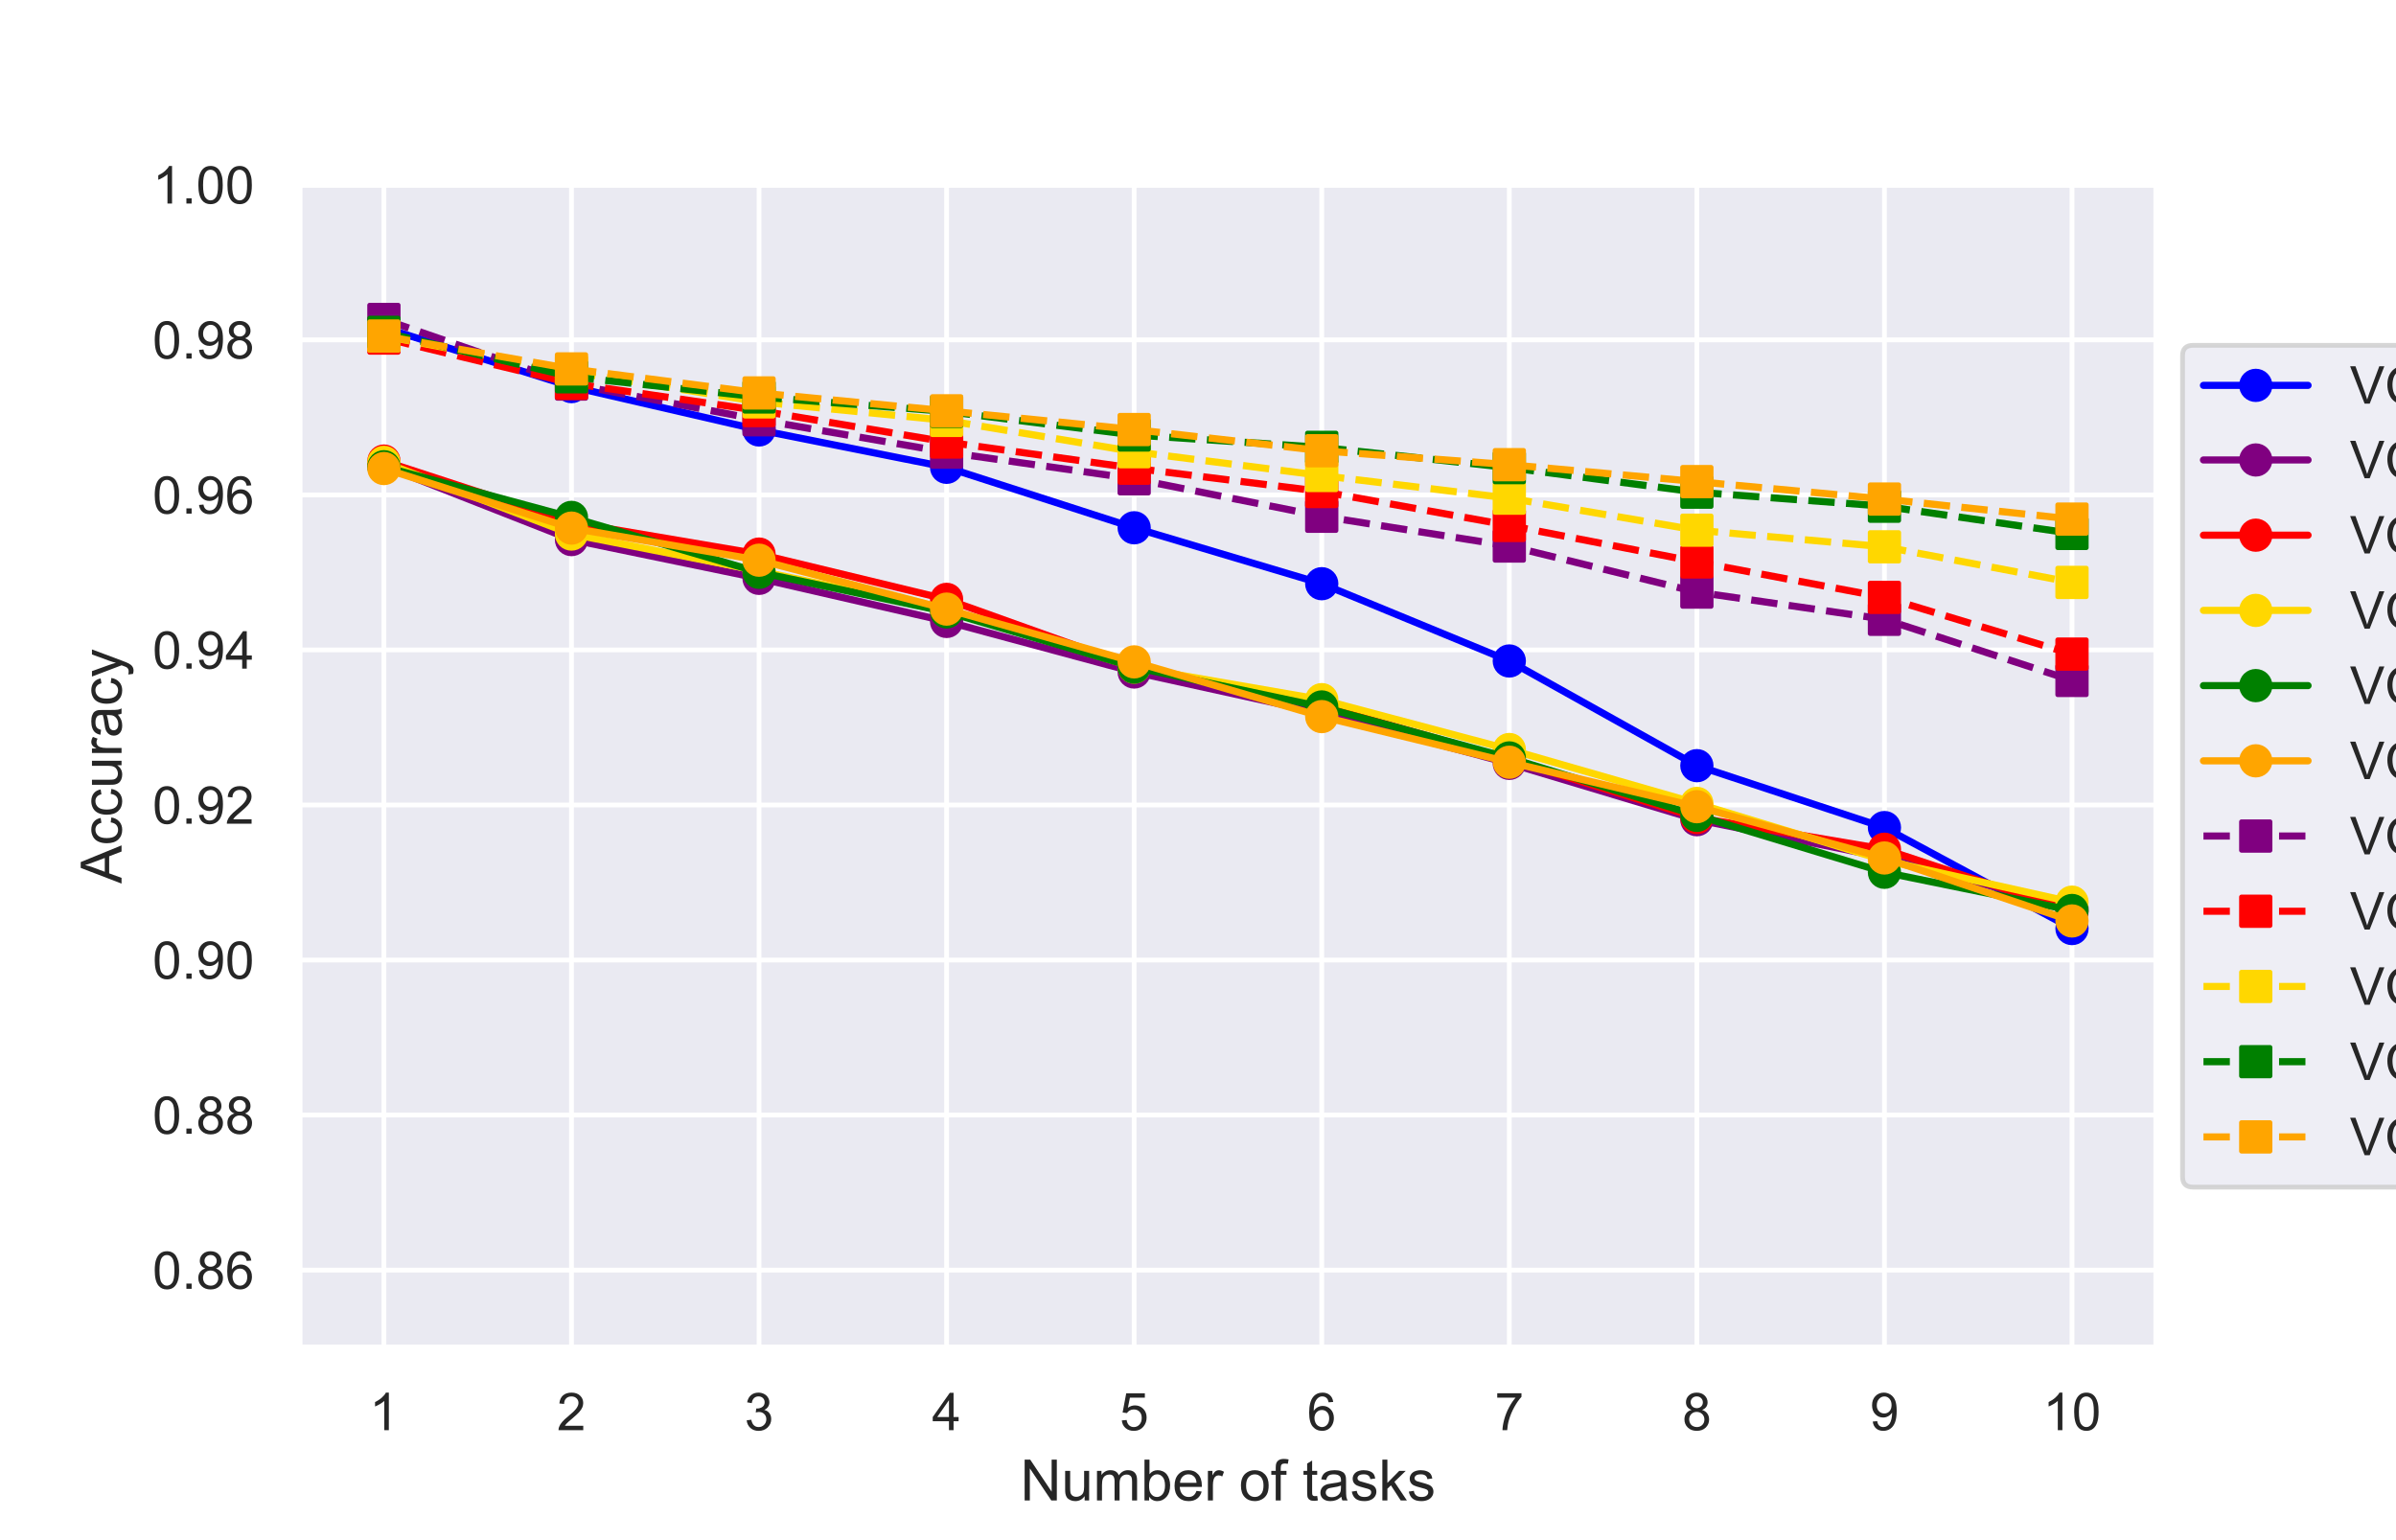 <?xml version="1.0" encoding="utf-8" standalone="no"?>
<!DOCTYPE svg PUBLIC "-//W3C//DTD SVG 1.1//EN"
  "http://www.w3.org/Graphics/SVG/1.1/DTD/svg11.dtd">
<!-- Created with matplotlib (https://matplotlib.org/) -->
<svg height="324pt" version="1.1" viewBox="0 0 504 324" width="504pt" xmlns="http://www.w3.org/2000/svg" xmlns:xlink="http://www.w3.org/1999/xlink">
 <defs>
  <style type="text/css">*{stroke-linecap:butt;stroke-linejoin:round;}</style>
 </defs>
 <g id="figure_1">
  <g id="patch_1">
   <path d="M 0 324 
L 504 324 
L 504 0 
L 0 0 
z
" style="fill:#ffffff;"/>
  </g>
  <g id="axes_1">
   <g id="patch_2">
    <path d="M 63 283.5 
L 453.6 283.5 
L 453.6 38.88 
L 63 38.88 
z
" style="fill:#eaeaf2;"/>
   </g>
   <g id="matplotlib.axis_1">
    <g id="xtick_1">
     <g id="line2d_1">
      <path clip-path="url(#p9f106189b1)" d="M 80.755 283.5 
L 80.755 38.88 
" style="fill:none;stroke:#ffffff;stroke-linecap:round;"/>
     </g>
     <g id="text_1">
      <!-- 1 -->
      <g style="fill:#262626;" transform="translate(77.696 300.874)scale(0.11 -0.11)">
       <defs>
        <path d="M 37.25 0 
L 28.469 0 
L 28.469 56 
Q 25.297 52.984 20.141 49.953 
Q 14.984 46.922 10.891 45.406 
L 10.891 53.906 
Q 18.266 57.375 23.781 62.297 
Q 29.297 67.234 31.594 71.875 
L 37.25 71.875 
z
" id="ArialMT-49"/>
       </defs>
       <use xlink:href="#ArialMT-49"/>
      </g>
     </g>
    </g>
    <g id="xtick_2">
     <g id="line2d_2">
      <path clip-path="url(#p9f106189b1)" d="M 120.209 283.5 
L 120.209 38.88 
" style="fill:none;stroke:#ffffff;stroke-linecap:round;"/>
     </g>
     <g id="text_2">
      <!-- 2 -->
      <g style="fill:#262626;" transform="translate(117.151 300.874)scale(0.11 -0.11)">
       <defs>
        <path d="M 50.344 8.453 
L 50.344 0 
L 3.031 0 
Q 2.938 3.172 4.047 6.109 
Q 5.859 10.938 9.828 15.625 
Q 13.812 20.312 21.344 26.469 
Q 33.016 36.031 37.109 41.625 
Q 41.219 47.219 41.219 52.203 
Q 41.219 57.422 37.469 61 
Q 33.734 64.594 27.734 64.594 
Q 21.391 64.594 17.578 60.781 
Q 13.766 56.984 13.719 50.25 
L 4.688 51.172 
Q 5.609 61.281 11.656 66.578 
Q 17.719 71.875 27.938 71.875 
Q 38.234 71.875 44.234 66.156 
Q 50.25 60.453 50.25 52 
Q 50.25 47.703 48.484 43.547 
Q 46.734 39.406 42.656 34.812 
Q 38.578 30.219 29.109 22.219 
Q 21.188 15.578 18.938 13.203 
Q 16.703 10.844 15.234 8.453 
z
" id="ArialMT-50"/>
       </defs>
       <use xlink:href="#ArialMT-50"/>
      </g>
     </g>
    </g>
    <g id="xtick_3">
     <g id="line2d_3">
      <path clip-path="url(#p9f106189b1)" d="M 159.664 283.5 
L 159.664 38.88 
" style="fill:none;stroke:#ffffff;stroke-linecap:round;"/>
     </g>
     <g id="text_3">
      <!-- 3 -->
      <g style="fill:#262626;" transform="translate(156.605 300.874)scale(0.11 -0.11)">
       <defs>
        <path d="M 4.203 18.891 
L 12.984 20.062 
Q 14.5 12.594 18.141 9.297 
Q 21.781 6 27 6 
Q 33.203 6 37.469 10.297 
Q 41.75 14.594 41.75 20.953 
Q 41.75 27 37.797 30.922 
Q 33.844 34.859 27.734 34.859 
Q 25.25 34.859 21.531 33.891 
L 22.516 41.609 
Q 23.391 41.5 23.922 41.5 
Q 29.547 41.5 34.031 44.422 
Q 38.531 47.359 38.531 53.469 
Q 38.531 58.297 35.25 61.469 
Q 31.984 64.656 26.812 64.656 
Q 21.688 64.656 18.266 61.422 
Q 14.844 58.203 13.875 51.766 
L 5.078 53.328 
Q 6.688 62.156 12.391 67.016 
Q 18.109 71.875 26.609 71.875 
Q 32.469 71.875 37.391 69.359 
Q 42.328 66.844 44.938 62.5 
Q 47.562 58.156 47.562 53.266 
Q 47.562 48.641 45.062 44.828 
Q 42.578 41.016 37.703 38.766 
Q 44.047 37.312 47.562 32.688 
Q 51.078 28.078 51.078 21.141 
Q 51.078 11.766 44.234 5.25 
Q 37.406 -1.266 26.953 -1.266 
Q 17.531 -1.266 11.297 4.344 
Q 5.078 9.969 4.203 18.891 
z
" id="ArialMT-51"/>
       </defs>
       <use xlink:href="#ArialMT-51"/>
      </g>
     </g>
    </g>
    <g id="xtick_4">
     <g id="line2d_4">
      <path clip-path="url(#p9f106189b1)" d="M 199.118 283.5 
L 199.118 38.88 
" style="fill:none;stroke:#ffffff;stroke-linecap:round;"/>
     </g>
     <g id="text_4">
      <!-- 4 -->
      <g style="fill:#262626;" transform="translate(196.06 300.874)scale(0.11 -0.11)">
       <defs>
        <path d="M 32.328 0 
L 32.328 17.141 
L 1.266 17.141 
L 1.266 25.203 
L 33.938 71.578 
L 41.109 71.578 
L 41.109 25.203 
L 50.781 25.203 
L 50.781 17.141 
L 41.109 17.141 
L 41.109 0 
z
M 32.328 25.203 
L 32.328 57.469 
L 9.906 25.203 
z
" id="ArialMT-52"/>
       </defs>
       <use xlink:href="#ArialMT-52"/>
      </g>
     </g>
    </g>
    <g id="xtick_5">
     <g id="line2d_5">
      <path clip-path="url(#p9f106189b1)" d="M 238.573 283.5 
L 238.573 38.88 
" style="fill:none;stroke:#ffffff;stroke-linecap:round;"/>
     </g>
     <g id="text_5">
      <!-- 5 -->
      <g style="fill:#262626;" transform="translate(235.514 300.874)scale(0.11 -0.11)">
       <defs>
        <path d="M 4.156 18.75 
L 13.375 19.531 
Q 14.406 12.797 18.141 9.391 
Q 21.875 6 27.156 6 
Q 33.5 6 37.891 10.781 
Q 42.281 15.578 42.281 23.484 
Q 42.281 31 38.062 35.344 
Q 33.844 39.703 27 39.703 
Q 22.75 39.703 19.328 37.766 
Q 15.922 35.844 13.969 32.766 
L 5.719 33.844 
L 12.641 70.609 
L 48.25 70.609 
L 48.25 62.203 
L 19.672 62.203 
L 15.828 42.969 
Q 22.266 47.469 29.344 47.469 
Q 38.719 47.469 45.156 40.969 
Q 51.609 34.469 51.609 24.266 
Q 51.609 14.547 45.953 7.469 
Q 39.062 -1.219 27.156 -1.219 
Q 17.391 -1.219 11.203 4.25 
Q 5.031 9.719 4.156 18.75 
z
" id="ArialMT-53"/>
       </defs>
       <use xlink:href="#ArialMT-53"/>
      </g>
     </g>
    </g>
    <g id="xtick_6">
     <g id="line2d_6">
      <path clip-path="url(#p9f106189b1)" d="M 278.027 283.5 
L 278.027 38.88 
" style="fill:none;stroke:#ffffff;stroke-linecap:round;"/>
     </g>
     <g id="text_6">
      <!-- 6 -->
      <g style="fill:#262626;" transform="translate(274.969 300.874)scale(0.11 -0.11)">
       <defs>
        <path d="M 49.75 54.047 
L 41.016 53.375 
Q 39.844 58.547 37.703 60.891 
Q 34.125 64.656 28.906 64.656 
Q 24.703 64.656 21.531 62.312 
Q 17.391 59.281 14.984 53.469 
Q 12.594 47.656 12.5 36.922 
Q 15.672 41.75 20.266 44.094 
Q 24.859 46.438 29.891 46.438 
Q 38.672 46.438 44.844 39.969 
Q 51.031 33.5 51.031 23.25 
Q 51.031 16.5 48.125 10.719 
Q 45.219 4.938 40.141 1.859 
Q 35.062 -1.219 28.609 -1.219 
Q 17.625 -1.219 10.688 6.859 
Q 3.766 14.938 3.766 33.5 
Q 3.766 54.25 11.422 63.672 
Q 18.109 71.875 29.438 71.875 
Q 37.891 71.875 43.281 67.141 
Q 48.688 62.406 49.75 54.047 
z
M 13.875 23.188 
Q 13.875 18.656 15.797 14.5 
Q 17.719 10.359 21.188 8.172 
Q 24.656 6 28.469 6 
Q 34.031 6 38.031 10.484 
Q 42.047 14.984 42.047 22.703 
Q 42.047 30.125 38.078 34.391 
Q 34.125 38.672 28.125 38.672 
Q 22.172 38.672 18.016 34.391 
Q 13.875 30.125 13.875 23.188 
z
" id="ArialMT-54"/>
       </defs>
       <use xlink:href="#ArialMT-54"/>
      </g>
     </g>
    </g>
    <g id="xtick_7">
     <g id="line2d_7">
      <path clip-path="url(#p9f106189b1)" d="M 317.482 283.5 
L 317.482 38.88 
" style="fill:none;stroke:#ffffff;stroke-linecap:round;"/>
     </g>
     <g id="text_7">
      <!-- 7 -->
      <g style="fill:#262626;" transform="translate(314.423 300.874)scale(0.11 -0.11)">
       <defs>
        <path d="M 4.734 62.203 
L 4.734 70.656 
L 51.078 70.656 
L 51.078 63.812 
Q 44.234 56.547 37.516 44.484 
Q 30.812 32.422 27.156 19.672 
Q 24.516 10.688 23.781 0 
L 14.75 0 
Q 14.891 8.453 18.062 20.406 
Q 21.234 32.375 27.172 43.484 
Q 33.109 54.594 39.797 62.203 
z
" id="ArialMT-55"/>
       </defs>
       <use xlink:href="#ArialMT-55"/>
      </g>
     </g>
    </g>
    <g id="xtick_8">
     <g id="line2d_8">
      <path clip-path="url(#p9f106189b1)" d="M 356.936 283.5 
L 356.936 38.88 
" style="fill:none;stroke:#ffffff;stroke-linecap:round;"/>
     </g>
     <g id="text_8">
      <!-- 8 -->
      <g style="fill:#262626;" transform="translate(353.878 300.874)scale(0.11 -0.11)">
       <defs>
        <path d="M 17.672 38.812 
Q 12.203 40.828 9.562 44.531 
Q 6.938 48.25 6.938 53.422 
Q 6.938 61.234 12.547 66.547 
Q 18.172 71.875 27.484 71.875 
Q 36.859 71.875 42.578 66.422 
Q 48.297 60.984 48.297 53.172 
Q 48.297 48.188 45.672 44.5 
Q 43.062 40.828 37.75 38.812 
Q 44.344 36.672 47.781 31.875 
Q 51.219 27.094 51.219 20.453 
Q 51.219 11.281 44.719 5.031 
Q 38.234 -1.219 27.641 -1.219 
Q 17.047 -1.219 10.547 5.047 
Q 4.047 11.328 4.047 20.703 
Q 4.047 27.688 7.594 32.391 
Q 11.141 37.109 17.672 38.812 
z
M 15.922 53.719 
Q 15.922 48.641 19.188 45.406 
Q 22.469 42.188 27.688 42.188 
Q 32.766 42.188 36.016 45.375 
Q 39.266 48.578 39.266 53.219 
Q 39.266 58.062 35.906 61.359 
Q 32.562 64.656 27.594 64.656 
Q 22.562 64.656 19.234 61.422 
Q 15.922 58.203 15.922 53.719 
z
M 13.094 20.656 
Q 13.094 16.891 14.875 13.375 
Q 16.656 9.859 20.172 7.922 
Q 23.688 6 27.734 6 
Q 34.031 6 38.125 10.047 
Q 42.234 14.109 42.234 20.359 
Q 42.234 26.703 38.016 30.859 
Q 33.797 35.016 27.438 35.016 
Q 21.234 35.016 17.156 30.906 
Q 13.094 26.812 13.094 20.656 
z
" id="ArialMT-56"/>
       </defs>
       <use xlink:href="#ArialMT-56"/>
      </g>
     </g>
    </g>
    <g id="xtick_9">
     <g id="line2d_9">
      <path clip-path="url(#p9f106189b1)" d="M 396.391 283.5 
L 396.391 38.88 
" style="fill:none;stroke:#ffffff;stroke-linecap:round;"/>
     </g>
     <g id="text_9">
      <!-- 9 -->
      <g style="fill:#262626;" transform="translate(393.332 300.874)scale(0.11 -0.11)">
       <defs>
        <path d="M 5.469 16.547 
L 13.922 17.328 
Q 14.984 11.375 18.016 8.688 
Q 21.047 6 25.781 6 
Q 29.828 6 32.875 7.859 
Q 35.938 9.719 37.891 12.812 
Q 39.844 15.922 41.156 21.188 
Q 42.484 26.469 42.484 31.938 
Q 42.484 32.516 42.438 33.688 
Q 39.797 29.5 35.234 26.875 
Q 30.672 24.266 25.344 24.266 
Q 16.453 24.266 10.297 30.703 
Q 4.156 37.156 4.156 47.703 
Q 4.156 58.594 10.578 65.234 
Q 17 71.875 26.656 71.875 
Q 33.641 71.875 39.422 68.109 
Q 45.219 64.359 48.219 57.391 
Q 51.219 50.438 51.219 37.25 
Q 51.219 23.531 48.234 15.406 
Q 45.266 7.281 39.375 3.031 
Q 33.5 -1.219 25.594 -1.219 
Q 17.188 -1.219 11.859 3.438 
Q 6.547 8.109 5.469 16.547 
z
M 41.453 48.141 
Q 41.453 55.719 37.422 60.156 
Q 33.406 64.594 27.734 64.594 
Q 21.875 64.594 17.531 59.812 
Q 13.188 55.031 13.188 47.406 
Q 13.188 40.578 17.312 36.297 
Q 21.438 32.031 27.484 32.031 
Q 33.594 32.031 37.516 36.297 
Q 41.453 40.578 41.453 48.141 
z
" id="ArialMT-57"/>
       </defs>
       <use xlink:href="#ArialMT-57"/>
      </g>
     </g>
    </g>
    <g id="xtick_10">
     <g id="line2d_10">
      <path clip-path="url(#p9f106189b1)" d="M 435.845 283.5 
L 435.845 38.88 
" style="fill:none;stroke:#ffffff;stroke-linecap:round;"/>
     </g>
     <g id="text_10">
      <!-- 10 -->
      <g style="fill:#262626;" transform="translate(429.728 300.874)scale(0.11 -0.11)">
       <defs>
        <path d="M 4.156 35.297 
Q 4.156 48 6.766 55.734 
Q 9.375 63.484 14.516 67.672 
Q 19.672 71.875 27.484 71.875 
Q 33.25 71.875 37.594 69.547 
Q 41.938 67.234 44.766 62.859 
Q 47.609 58.5 49.219 52.219 
Q 50.828 45.953 50.828 35.297 
Q 50.828 22.703 48.234 14.969 
Q 45.656 7.234 40.5 3 
Q 35.359 -1.219 27.484 -1.219 
Q 17.141 -1.219 11.234 6.203 
Q 4.156 15.141 4.156 35.297 
z
M 13.188 35.297 
Q 13.188 17.672 17.312 11.828 
Q 21.438 6 27.484 6 
Q 33.547 6 37.672 11.859 
Q 41.797 17.719 41.797 35.297 
Q 41.797 52.984 37.672 58.781 
Q 33.547 64.594 27.391 64.594 
Q 21.344 64.594 17.719 59.469 
Q 13.188 52.938 13.188 35.297 
z
" id="ArialMT-48"/>
       </defs>
       <use xlink:href="#ArialMT-49"/>
       <use x="55.615" xlink:href="#ArialMT-48"/>
      </g>
     </g>
    </g>
    <g id="text_11">
     <!-- Number of tasks -->
     <g style="fill:#262626;" transform="translate(214.621 315.649)scale(0.12 -0.12)">
      <defs>
       <path d="M 7.625 0 
L 7.625 71.578 
L 17.328 71.578 
L 54.938 15.375 
L 54.938 71.578 
L 64.016 71.578 
L 64.016 0 
L 54.297 0 
L 16.703 56.25 
L 16.703 0 
z
" id="ArialMT-78"/>
       <path d="M 40.578 0 
L 40.578 7.625 
Q 34.516 -1.172 24.125 -1.172 
Q 19.531 -1.172 15.547 0.578 
Q 11.578 2.344 9.641 5 
Q 7.719 7.672 6.938 11.531 
Q 6.391 14.109 6.391 19.734 
L 6.391 51.859 
L 15.188 51.859 
L 15.188 23.094 
Q 15.188 16.219 15.719 13.812 
Q 16.547 10.359 19.234 8.375 
Q 21.922 6.391 25.875 6.391 
Q 29.828 6.391 33.297 8.422 
Q 36.766 10.453 38.203 13.938 
Q 39.656 17.438 39.656 24.078 
L 39.656 51.859 
L 48.438 51.859 
L 48.438 0 
z
" id="ArialMT-117"/>
       <path d="M 6.594 0 
L 6.594 51.859 
L 14.453 51.859 
L 14.453 44.578 
Q 16.891 48.391 20.938 50.703 
Q 25 53.031 30.172 53.031 
Q 35.938 53.031 39.625 50.641 
Q 43.312 48.25 44.828 43.953 
Q 50.984 53.031 60.844 53.031 
Q 68.562 53.031 72.703 48.75 
Q 76.859 44.484 76.859 35.594 
L 76.859 0 
L 68.109 0 
L 68.109 32.672 
Q 68.109 37.938 67.25 40.25 
Q 66.406 42.578 64.156 43.984 
Q 61.922 45.406 58.891 45.406 
Q 53.422 45.406 49.797 41.766 
Q 46.188 38.141 46.188 30.125 
L 46.188 0 
L 37.406 0 
L 37.406 33.688 
Q 37.406 39.547 35.25 42.469 
Q 33.109 45.406 28.219 45.406 
Q 24.516 45.406 21.359 43.453 
Q 18.219 41.5 16.797 37.734 
Q 15.375 33.984 15.375 26.906 
L 15.375 0 
z
" id="ArialMT-109"/>
       <path d="M 14.703 0 
L 6.547 0 
L 6.547 71.578 
L 15.328 71.578 
L 15.328 46.047 
Q 20.906 53.031 29.547 53.031 
Q 34.328 53.031 38.594 51.094 
Q 42.875 49.172 45.625 45.672 
Q 48.391 42.188 49.953 37.25 
Q 51.516 32.328 51.516 26.703 
Q 51.516 13.375 44.922 6.094 
Q 38.328 -1.172 29.109 -1.172 
Q 19.922 -1.172 14.703 6.5 
z
M 14.594 26.312 
Q 14.594 17 17.141 12.844 
Q 21.297 6.062 28.375 6.062 
Q 34.125 6.062 38.328 11.062 
Q 42.531 16.062 42.531 25.984 
Q 42.531 36.141 38.5 40.969 
Q 34.469 45.797 28.766 45.797 
Q 23 45.797 18.797 40.797 
Q 14.594 35.797 14.594 26.312 
z
" id="ArialMT-98"/>
       <path d="M 42.094 16.703 
L 51.172 15.578 
Q 49.031 7.625 43.219 3.219 
Q 37.406 -1.172 28.375 -1.172 
Q 17 -1.172 10.328 5.828 
Q 3.656 12.844 3.656 25.484 
Q 3.656 38.578 10.391 45.797 
Q 17.141 53.031 27.875 53.031 
Q 38.281 53.031 44.875 45.953 
Q 51.469 38.875 51.469 26.031 
Q 51.469 25.25 51.422 23.688 
L 12.75 23.688 
Q 13.234 15.141 17.578 10.594 
Q 21.922 6.062 28.422 6.062 
Q 33.25 6.062 36.672 8.594 
Q 40.094 11.141 42.094 16.703 
z
M 13.234 30.906 
L 42.188 30.906 
Q 41.609 37.453 38.875 40.719 
Q 34.672 45.797 27.984 45.797 
Q 21.922 45.797 17.797 41.75 
Q 13.672 37.703 13.234 30.906 
z
" id="ArialMT-101"/>
       <path d="M 6.5 0 
L 6.5 51.859 
L 14.406 51.859 
L 14.406 44 
Q 17.438 49.516 20 51.266 
Q 22.562 53.031 25.641 53.031 
Q 30.078 53.031 34.672 50.203 
L 31.641 42.047 
Q 28.422 43.953 25.203 43.953 
Q 22.312 43.953 20.016 42.219 
Q 17.719 40.484 16.75 37.406 
Q 15.281 32.719 15.281 27.156 
L 15.281 0 
z
" id="ArialMT-114"/>
       <path id="ArialMT-32"/>
       <path d="M 3.328 25.922 
Q 3.328 40.328 11.328 47.266 
Q 18.016 53.031 27.641 53.031 
Q 38.328 53.031 45.109 46.016 
Q 51.906 39.016 51.906 26.656 
Q 51.906 16.656 48.906 10.906 
Q 45.906 5.172 40.156 2 
Q 34.422 -1.172 27.641 -1.172 
Q 16.75 -1.172 10.031 5.812 
Q 3.328 12.797 3.328 25.922 
z
M 12.359 25.922 
Q 12.359 15.969 16.703 11.016 
Q 21.047 6.062 27.641 6.062 
Q 34.188 6.062 38.531 11.031 
Q 42.875 16.016 42.875 26.219 
Q 42.875 35.844 38.5 40.797 
Q 34.125 45.75 27.641 45.75 
Q 21.047 45.75 16.703 40.812 
Q 12.359 35.891 12.359 25.922 
z
" id="ArialMT-111"/>
       <path d="M 8.688 0 
L 8.688 45.016 
L 0.922 45.016 
L 0.922 51.859 
L 8.688 51.859 
L 8.688 57.375 
Q 8.688 62.594 9.625 65.141 
Q 10.891 68.562 14.078 70.672 
Q 17.281 72.797 23.047 72.797 
Q 26.766 72.797 31.25 71.922 
L 29.938 64.266 
Q 27.203 64.75 24.75 64.75 
Q 20.75 64.75 19.094 63.031 
Q 17.438 61.328 17.438 56.641 
L 17.438 51.859 
L 27.547 51.859 
L 27.547 45.016 
L 17.438 45.016 
L 17.438 0 
z
" id="ArialMT-102"/>
       <path d="M 25.781 7.859 
L 27.047 0.094 
Q 23.344 -0.688 20.406 -0.688 
Q 15.625 -0.688 12.984 0.828 
Q 10.359 2.344 9.281 4.812 
Q 8.203 7.281 8.203 15.188 
L 8.203 45.016 
L 1.766 45.016 
L 1.766 51.859 
L 8.203 51.859 
L 8.203 64.703 
L 16.938 69.969 
L 16.938 51.859 
L 25.781 51.859 
L 25.781 45.016 
L 16.938 45.016 
L 16.938 14.703 
Q 16.938 10.938 17.406 9.859 
Q 17.875 8.797 18.922 8.156 
Q 19.969 7.516 21.922 7.516 
Q 23.391 7.516 25.781 7.859 
z
" id="ArialMT-116"/>
       <path d="M 40.438 6.391 
Q 35.547 2.25 31.031 0.531 
Q 26.516 -1.172 21.344 -1.172 
Q 12.797 -1.172 8.203 3 
Q 3.609 7.172 3.609 13.672 
Q 3.609 17.484 5.344 20.625 
Q 7.078 23.781 9.891 25.688 
Q 12.703 27.594 16.219 28.562 
Q 18.797 29.25 24.031 29.891 
Q 34.672 31.156 39.703 32.906 
Q 39.75 34.719 39.75 35.203 
Q 39.75 40.578 37.25 42.781 
Q 33.891 45.75 27.25 45.75 
Q 21.047 45.75 18.094 43.578 
Q 15.141 41.406 13.719 35.891 
L 5.125 37.062 
Q 6.297 42.578 8.984 45.969 
Q 11.672 49.359 16.75 51.188 
Q 21.828 53.031 28.516 53.031 
Q 35.156 53.031 39.297 51.469 
Q 43.453 49.906 45.406 47.531 
Q 47.359 45.172 48.141 41.547 
Q 48.578 39.312 48.578 33.453 
L 48.578 21.734 
Q 48.578 9.469 49.141 6.219 
Q 49.703 2.984 51.375 0 
L 42.188 0 
Q 40.828 2.734 40.438 6.391 
z
M 39.703 26.031 
Q 34.906 24.078 25.344 22.703 
Q 19.922 21.922 17.672 20.938 
Q 15.438 19.969 14.203 18.094 
Q 12.984 16.219 12.984 13.922 
Q 12.984 10.406 15.641 8.062 
Q 18.312 5.719 23.438 5.719 
Q 28.516 5.719 32.469 7.938 
Q 36.422 10.156 38.281 14.016 
Q 39.703 17 39.703 22.797 
z
" id="ArialMT-97"/>
       <path d="M 3.078 15.484 
L 11.766 16.844 
Q 12.5 11.625 15.844 8.844 
Q 19.188 6.062 25.203 6.062 
Q 31.25 6.062 34.172 8.516 
Q 37.109 10.984 37.109 14.312 
Q 37.109 17.281 34.516 19 
Q 32.719 20.172 25.531 21.969 
Q 15.875 24.422 12.141 26.203 
Q 8.406 27.984 6.469 31.125 
Q 4.547 34.281 4.547 38.094 
Q 4.547 41.547 6.125 44.5 
Q 7.719 47.469 10.453 49.422 
Q 12.5 50.922 16.031 51.969 
Q 19.578 53.031 23.641 53.031 
Q 29.734 53.031 34.344 51.266 
Q 38.969 49.516 41.156 46.5 
Q 43.359 43.5 44.188 38.484 
L 35.594 37.312 
Q 35.016 41.312 32.203 43.547 
Q 29.391 45.797 24.266 45.797 
Q 18.219 45.797 15.625 43.797 
Q 13.031 41.797 13.031 39.109 
Q 13.031 37.406 14.109 36.031 
Q 15.188 34.625 17.484 33.688 
Q 18.797 33.203 25.25 31.453 
Q 34.578 28.953 38.25 27.359 
Q 41.938 25.781 44.031 22.75 
Q 46.141 19.734 46.141 15.234 
Q 46.141 10.844 43.578 6.953 
Q 41.016 3.078 36.172 0.953 
Q 31.344 -1.172 25.25 -1.172 
Q 15.141 -1.172 9.844 3.031 
Q 4.547 7.234 3.078 15.484 
z
" id="ArialMT-115"/>
       <path d="M 6.641 0 
L 6.641 71.578 
L 15.438 71.578 
L 15.438 30.766 
L 36.234 51.859 
L 47.609 51.859 
L 27.781 32.625 
L 49.609 0 
L 38.766 0 
L 21.625 26.516 
L 15.438 20.562 
L 15.438 0 
z
" id="ArialMT-107"/>
      </defs>
      <use xlink:href="#ArialMT-78"/>
      <use x="72.217" xlink:href="#ArialMT-117"/>
      <use x="127.832" xlink:href="#ArialMT-109"/>
      <use x="211.133" xlink:href="#ArialMT-98"/>
      <use x="266.748" xlink:href="#ArialMT-101"/>
      <use x="322.363" xlink:href="#ArialMT-114"/>
      <use x="355.664" xlink:href="#ArialMT-32"/>
      <use x="383.447" xlink:href="#ArialMT-111"/>
      <use x="439.062" xlink:href="#ArialMT-102"/>
      <use x="466.846" xlink:href="#ArialMT-32"/>
      <use x="494.629" xlink:href="#ArialMT-116"/>
      <use x="522.412" xlink:href="#ArialMT-97"/>
      <use x="578.027" xlink:href="#ArialMT-115"/>
      <use x="628.027" xlink:href="#ArialMT-107"/>
      <use x="678.027" xlink:href="#ArialMT-115"/>
     </g>
    </g>
   </g>
   <g id="matplotlib.axis_2">
    <g id="ytick_1">
     <g id="line2d_11">
      <path clip-path="url(#p9f106189b1)" d="M 63 267.192 
L 453.6 267.192 
" style="fill:none;stroke:#ffffff;stroke-linecap:round;"/>
     </g>
     <g id="text_12">
      <!-- 0.86 -->
      <g style="fill:#262626;" transform="translate(32.093 271.129)scale(0.11 -0.11)">
       <defs>
        <path d="M 9.078 0 
L 9.078 10.016 
L 19.094 10.016 
L 19.094 0 
z
" id="ArialMT-46"/>
       </defs>
       <use xlink:href="#ArialMT-48"/>
       <use x="55.615" xlink:href="#ArialMT-46"/>
       <use x="83.398" xlink:href="#ArialMT-56"/>
       <use x="139.014" xlink:href="#ArialMT-54"/>
      </g>
     </g>
    </g>
    <g id="ytick_2">
     <g id="line2d_12">
      <path clip-path="url(#p9f106189b1)" d="M 63 234.576 
L 453.6 234.576 
" style="fill:none;stroke:#ffffff;stroke-linecap:round;"/>
     </g>
     <g id="text_13">
      <!-- 0.88 -->
      <g style="fill:#262626;" transform="translate(32.093 238.513)scale(0.11 -0.11)">
       <use xlink:href="#ArialMT-48"/>
       <use x="55.615" xlink:href="#ArialMT-46"/>
       <use x="83.398" xlink:href="#ArialMT-56"/>
       <use x="139.014" xlink:href="#ArialMT-56"/>
      </g>
     </g>
    </g>
    <g id="ytick_3">
     <g id="line2d_13">
      <path clip-path="url(#p9f106189b1)" d="M 63 201.96 
L 453.6 201.96 
" style="fill:none;stroke:#ffffff;stroke-linecap:round;"/>
     </g>
     <g id="text_14">
      <!-- 0.90 -->
      <g style="fill:#262626;" transform="translate(32.093 205.897)scale(0.11 -0.11)">
       <use xlink:href="#ArialMT-48"/>
       <use x="55.615" xlink:href="#ArialMT-46"/>
       <use x="83.398" xlink:href="#ArialMT-57"/>
       <use x="139.014" xlink:href="#ArialMT-48"/>
      </g>
     </g>
    </g>
    <g id="ytick_4">
     <g id="line2d_14">
      <path clip-path="url(#p9f106189b1)" d="M 63 169.344 
L 453.6 169.344 
" style="fill:none;stroke:#ffffff;stroke-linecap:round;"/>
     </g>
     <g id="text_15">
      <!-- 0.92 -->
      <g style="fill:#262626;" transform="translate(32.093 173.281)scale(0.11 -0.11)">
       <use xlink:href="#ArialMT-48"/>
       <use x="55.615" xlink:href="#ArialMT-46"/>
       <use x="83.398" xlink:href="#ArialMT-57"/>
       <use x="139.014" xlink:href="#ArialMT-50"/>
      </g>
     </g>
    </g>
    <g id="ytick_5">
     <g id="line2d_15">
      <path clip-path="url(#p9f106189b1)" d="M 63 136.728 
L 453.6 136.728 
" style="fill:none;stroke:#ffffff;stroke-linecap:round;"/>
     </g>
     <g id="text_16">
      <!-- 0.94 -->
      <g style="fill:#262626;" transform="translate(32.093 140.665)scale(0.11 -0.11)">
       <use xlink:href="#ArialMT-48"/>
       <use x="55.615" xlink:href="#ArialMT-46"/>
       <use x="83.398" xlink:href="#ArialMT-57"/>
       <use x="139.014" xlink:href="#ArialMT-52"/>
      </g>
     </g>
    </g>
    <g id="ytick_6">
     <g id="line2d_16">
      <path clip-path="url(#p9f106189b1)" d="M 63 104.112 
L 453.6 104.112 
" style="fill:none;stroke:#ffffff;stroke-linecap:round;"/>
     </g>
     <g id="text_17">
      <!-- 0.96 -->
      <g style="fill:#262626;" transform="translate(32.093 108.049)scale(0.11 -0.11)">
       <use xlink:href="#ArialMT-48"/>
       <use x="55.615" xlink:href="#ArialMT-46"/>
       <use x="83.398" xlink:href="#ArialMT-57"/>
       <use x="139.014" xlink:href="#ArialMT-54"/>
      </g>
     </g>
    </g>
    <g id="ytick_7">
     <g id="line2d_17">
      <path clip-path="url(#p9f106189b1)" d="M 63 71.496 
L 453.6 71.496 
" style="fill:none;stroke:#ffffff;stroke-linecap:round;"/>
     </g>
     <g id="text_18">
      <!-- 0.98 -->
      <g style="fill:#262626;" transform="translate(32.093 75.433)scale(0.11 -0.11)">
       <use xlink:href="#ArialMT-48"/>
       <use x="55.615" xlink:href="#ArialMT-46"/>
       <use x="83.398" xlink:href="#ArialMT-57"/>
       <use x="139.014" xlink:href="#ArialMT-56"/>
      </g>
     </g>
    </g>
    <g id="ytick_8">
     <g id="line2d_18">
      <path clip-path="url(#p9f106189b1)" d="M 63 38.88 
L 453.6 38.88 
" style="fill:none;stroke:#ffffff;stroke-linecap:round;"/>
     </g>
     <g id="text_19">
      <!-- 1.00 -->
      <g style="fill:#262626;" transform="translate(32.093 42.817)scale(0.11 -0.11)">
       <use xlink:href="#ArialMT-49"/>
       <use x="55.615" xlink:href="#ArialMT-46"/>
       <use x="83.398" xlink:href="#ArialMT-48"/>
       <use x="139.014" xlink:href="#ArialMT-48"/>
      </g>
     </g>
    </g>
    <g id="text_20">
     <!-- Accuracy -->
     <g style="fill:#262626;" transform="translate(25.567 185.863)rotate(-90)scale(0.12 -0.12)">
      <defs>
       <path d="M -0.141 0 
L 27.344 71.578 
L 37.547 71.578 
L 66.844 0 
L 56.062 0 
L 47.703 21.688 
L 17.781 21.688 
L 9.906 0 
z
M 20.516 29.391 
L 44.781 29.391 
L 37.312 49.219 
Q 33.891 58.25 32.234 64.062 
Q 30.859 57.172 28.375 50.391 
z
" id="ArialMT-65"/>
       <path d="M 40.438 19 
L 49.078 17.875 
Q 47.656 8.938 41.812 3.875 
Q 35.984 -1.172 27.484 -1.172 
Q 16.844 -1.172 10.375 5.781 
Q 3.906 12.75 3.906 25.734 
Q 3.906 34.125 6.688 40.422 
Q 9.469 46.734 15.156 49.875 
Q 20.844 53.031 27.547 53.031 
Q 35.984 53.031 41.359 48.75 
Q 46.734 44.484 48.25 36.625 
L 39.703 35.297 
Q 38.484 40.531 35.375 43.156 
Q 32.281 45.797 27.875 45.797 
Q 21.234 45.797 17.078 41.031 
Q 12.938 36.281 12.938 25.984 
Q 12.938 15.531 16.938 10.797 
Q 20.953 6.062 27.391 6.062 
Q 32.562 6.062 36.031 9.234 
Q 39.5 12.406 40.438 19 
z
" id="ArialMT-99"/>
       <path d="M 6.203 -19.969 
L 5.219 -11.719 
Q 8.109 -12.5 10.25 -12.5 
Q 13.188 -12.5 14.938 -11.516 
Q 16.703 -10.547 17.828 -8.797 
Q 18.656 -7.469 20.516 -2.25 
Q 20.75 -1.516 21.297 -0.094 
L 1.609 51.859 
L 11.078 51.859 
L 21.875 21.828 
Q 23.969 16.109 25.641 9.812 
Q 27.156 15.875 29.25 21.625 
L 40.328 51.859 
L 49.125 51.859 
L 29.391 -0.875 
Q 26.219 -9.422 24.469 -12.641 
Q 22.125 -17 19.094 -19.016 
Q 16.062 -21.047 11.859 -21.047 
Q 9.328 -21.047 6.203 -19.969 
z
" id="ArialMT-121"/>
      </defs>
      <use xlink:href="#ArialMT-65"/>
      <use x="66.699" xlink:href="#ArialMT-99"/>
      <use x="116.699" xlink:href="#ArialMT-99"/>
      <use x="166.699" xlink:href="#ArialMT-117"/>
      <use x="222.314" xlink:href="#ArialMT-114"/>
      <use x="255.615" xlink:href="#ArialMT-97"/>
      <use x="311.23" xlink:href="#ArialMT-99"/>
      <use x="361.23" xlink:href="#ArialMT-121"/>
     </g>
    </g>
   </g>
   <g id="line2d_19">
    <path clip-path="url(#p9f106189b1)" d="M 80.755 68.941 
L 120.209 81.335 
L 159.664 90.45 
L 199.118 98.309 
L 238.573 111.027 
L 278.027 122.794 
L 317.482 139.05 
L 356.936 161.074 
L 396.391 174.097 
L 435.845 195.339 
" style="fill:none;stroke:#0000ff;stroke-linecap:round;stroke-width:1.5;"/>
    <defs>
     <path d="M 0 3 
C 0.796 3 1.559 2.684 2.121 2.121 
C 2.684 1.559 3 0.796 3 0 
C 3 -0.796 2.684 -1.559 2.121 -2.121 
C 1.559 -2.684 0.796 -3 0 -3 
C -0.796 -3 -1.559 -2.684 -2.121 -2.121 
C -2.684 -1.559 -3 -0.796 -3 0 
C -3 0.796 -2.684 1.559 -2.121 2.121 
C -1.559 2.684 -0.796 3 0 3 
z
" id="m30c54a900e" style="stroke:#0000ff;"/>
    </defs>
    <g clip-path="url(#p9f106189b1)">
     <use style="fill:#0000ff;stroke:#0000ff;" x="80.755" xlink:href="#m30c54a900e" y="68.941"/>
     <use style="fill:#0000ff;stroke:#0000ff;" x="120.209" xlink:href="#m30c54a900e" y="81.335"/>
     <use style="fill:#0000ff;stroke:#0000ff;" x="159.664" xlink:href="#m30c54a900e" y="90.45"/>
     <use style="fill:#0000ff;stroke:#0000ff;" x="199.118" xlink:href="#m30c54a900e" y="98.309"/>
     <use style="fill:#0000ff;stroke:#0000ff;" x="238.573" xlink:href="#m30c54a900e" y="111.027"/>
     <use style="fill:#0000ff;stroke:#0000ff;" x="278.027" xlink:href="#m30c54a900e" y="122.794"/>
     <use style="fill:#0000ff;stroke:#0000ff;" x="317.482" xlink:href="#m30c54a900e" y="139.05"/>
     <use style="fill:#0000ff;stroke:#0000ff;" x="356.936" xlink:href="#m30c54a900e" y="161.074"/>
     <use style="fill:#0000ff;stroke:#0000ff;" x="396.391" xlink:href="#m30c54a900e" y="174.097"/>
     <use style="fill:#0000ff;stroke:#0000ff;" x="435.845" xlink:href="#m30c54a900e" y="195.339"/>
    </g>
   </g>
   <g id="line2d_20">
    <path clip-path="url(#p9f106189b1)" d="M 80.755 98.024 
L 120.209 113.516 
L 159.664 121.67 
L 199.118 130.735 
L 238.573 141.37 
L 278.027 150.046 
L 317.482 160.592 
L 356.936 172.443 
L 396.391 180.385 
L 435.845 191.034 
" style="fill:none;stroke:#800080;stroke-linecap:round;stroke-width:1.5;"/>
    <defs>
     <path d="M 0 3 
C 0.796 3 1.559 2.684 2.121 2.121 
C 2.684 1.559 3 0.796 3 0 
C 3 -0.796 2.684 -1.559 2.121 -2.121 
C 1.559 -2.684 0.796 -3 0 -3 
C -0.796 -3 -1.559 -2.684 -2.121 -2.121 
C -2.684 -1.559 -3 -0.796 -3 0 
C -3 0.796 -2.684 1.559 -2.121 2.121 
C -1.559 2.684 -0.796 3 0 3 
z
" id="m3983366e46" style="stroke:#800080;"/>
    </defs>
    <g clip-path="url(#p9f106189b1)">
     <use style="fill:#800080;stroke:#800080;" x="80.755" xlink:href="#m3983366e46" y="98.024"/>
     <use style="fill:#800080;stroke:#800080;" x="120.209" xlink:href="#m3983366e46" y="113.516"/>
     <use style="fill:#800080;stroke:#800080;" x="159.664" xlink:href="#m3983366e46" y="121.67"/>
     <use style="fill:#800080;stroke:#800080;" x="199.118" xlink:href="#m3983366e46" y="130.735"/>
     <use style="fill:#800080;stroke:#800080;" x="238.573" xlink:href="#m3983366e46" y="141.37"/>
     <use style="fill:#800080;stroke:#800080;" x="278.027" xlink:href="#m3983366e46" y="150.046"/>
     <use style="fill:#800080;stroke:#800080;" x="317.482" xlink:href="#m3983366e46" y="160.592"/>
     <use style="fill:#800080;stroke:#800080;" x="356.936" xlink:href="#m3983366e46" y="172.443"/>
     <use style="fill:#800080;stroke:#800080;" x="396.391" xlink:href="#m3983366e46" y="180.385"/>
     <use style="fill:#800080;stroke:#800080;" x="435.845" xlink:href="#m3983366e46" y="191.034"/>
    </g>
   </g>
   <g id="line2d_21">
    <path clip-path="url(#p9f106189b1)" d="M 80.755 96.991 
L 120.209 109.874 
L 159.664 116.56 
L 199.118 126.087 
L 238.573 140.218 
L 278.027 148.424 
L 317.482 159.707 
L 356.936 171.994 
L 396.391 178.652 
L 435.845 191.729 
" style="fill:none;stroke:#ff0000;stroke-linecap:round;stroke-width:1.5;"/>
    <defs>
     <path d="M 0 3 
C 0.796 3 1.559 2.684 2.121 2.121 
C 2.684 1.559 3 0.796 3 0 
C 3 -0.796 2.684 -1.559 2.121 -2.121 
C 1.559 -2.684 0.796 -3 0 -3 
C -0.796 -3 -1.559 -2.684 -2.121 -2.121 
C -2.684 -1.559 -3 -0.796 -3 0 
C -3 0.796 -2.684 1.559 -2.121 2.121 
C -1.559 2.684 -0.796 3 0 3 
z
" id="m37a7f17a04" style="stroke:#ff0000;"/>
    </defs>
    <g clip-path="url(#p9f106189b1)">
     <use style="fill:#ff0000;stroke:#ff0000;" x="80.755" xlink:href="#m37a7f17a04" y="96.991"/>
     <use style="fill:#ff0000;stroke:#ff0000;" x="120.209" xlink:href="#m37a7f17a04" y="109.874"/>
     <use style="fill:#ff0000;stroke:#ff0000;" x="159.664" xlink:href="#m37a7f17a04" y="116.56"/>
     <use style="fill:#ff0000;stroke:#ff0000;" x="199.118" xlink:href="#m37a7f17a04" y="126.087"/>
     <use style="fill:#ff0000;stroke:#ff0000;" x="238.573" xlink:href="#m37a7f17a04" y="140.218"/>
     <use style="fill:#ff0000;stroke:#ff0000;" x="278.027" xlink:href="#m37a7f17a04" y="148.424"/>
     <use style="fill:#ff0000;stroke:#ff0000;" x="317.482" xlink:href="#m37a7f17a04" y="159.707"/>
     <use style="fill:#ff0000;stroke:#ff0000;" x="356.936" xlink:href="#m37a7f17a04" y="171.994"/>
     <use style="fill:#ff0000;stroke:#ff0000;" x="396.391" xlink:href="#m37a7f17a04" y="178.652"/>
     <use style="fill:#ff0000;stroke:#ff0000;" x="435.845" xlink:href="#m37a7f17a04" y="191.729"/>
    </g>
   </g>
   <g id="line2d_22">
    <path clip-path="url(#p9f106189b1)" d="M 80.755 97.263 
L 120.209 112.348 
L 159.664 120.112 
L 199.118 128.384 
L 238.573 140.359 
L 278.027 147.183 
L 317.482 157.672 
L 356.936 169.011 
L 396.391 181.007 
L 435.845 189.789 
" style="fill:none;stroke:#ffd700;stroke-linecap:round;stroke-width:1.5;"/>
    <defs>
     <path d="M 0 3 
C 0.796 3 1.559 2.684 2.121 2.121 
C 2.684 1.559 3 0.796 3 0 
C 3 -0.796 2.684 -1.559 2.121 -2.121 
C 1.559 -2.684 0.796 -3 0 -3 
C -0.796 -3 -1.559 -2.684 -2.121 -2.121 
C -2.684 -1.559 -3 -0.796 -3 0 
C -3 0.796 -2.684 1.559 -2.121 2.121 
C -1.559 2.684 -0.796 3 0 3 
z
" id="m432bfe4038" style="stroke:#ffd700;"/>
    </defs>
    <g clip-path="url(#p9f106189b1)">
     <use style="fill:#ffd700;stroke:#ffd700;" x="80.755" xlink:href="#m432bfe4038" y="97.263"/>
     <use style="fill:#ffd700;stroke:#ffd700;" x="120.209" xlink:href="#m432bfe4038" y="112.348"/>
     <use style="fill:#ffd700;stroke:#ffd700;" x="159.664" xlink:href="#m432bfe4038" y="120.112"/>
     <use style="fill:#ffd700;stroke:#ffd700;" x="199.118" xlink:href="#m432bfe4038" y="128.384"/>
     <use style="fill:#ffd700;stroke:#ffd700;" x="238.573" xlink:href="#m432bfe4038" y="140.359"/>
     <use style="fill:#ffd700;stroke:#ffd700;" x="278.027" xlink:href="#m432bfe4038" y="147.183"/>
     <use style="fill:#ffd700;stroke:#ffd700;" x="317.482" xlink:href="#m432bfe4038" y="157.672"/>
     <use style="fill:#ffd700;stroke:#ffd700;" x="356.936" xlink:href="#m432bfe4038" y="169.011"/>
     <use style="fill:#ffd700;stroke:#ffd700;" x="396.391" xlink:href="#m432bfe4038" y="181.007"/>
     <use style="fill:#ffd700;stroke:#ffd700;" x="435.845" xlink:href="#m432bfe4038" y="189.789"/>
    </g>
   </g>
   <g id="line2d_23">
    <path clip-path="url(#p9f106189b1)" d="M 80.755 98.187 
L 120.209 108.841 
L 159.664 120.402 
L 199.118 128.723 
L 238.573 140.348 
L 278.027 148.723 
L 317.482 159.443 
L 356.936 171.532 
L 396.391 183.502 
L 435.845 191.539 
" style="fill:none;stroke:#008000;stroke-linecap:round;stroke-width:1.5;"/>
    <defs>
     <path d="M 0 3 
C 0.796 3 1.559 2.684 2.121 2.121 
C 2.684 1.559 3 0.796 3 0 
C 3 -0.796 2.684 -1.559 2.121 -2.121 
C 1.559 -2.684 0.796 -3 0 -3 
C -0.796 -3 -1.559 -2.684 -2.121 -2.121 
C -2.684 -1.559 -3 -0.796 -3 0 
C -3 0.796 -2.684 1.559 -2.121 2.121 
C -1.559 2.684 -0.796 3 0 3 
z
" id="m0633f00435" style="stroke:#008000;"/>
    </defs>
    <g clip-path="url(#p9f106189b1)">
     <use style="fill:#008000;stroke:#008000;" x="80.755" xlink:href="#m0633f00435" y="98.187"/>
     <use style="fill:#008000;stroke:#008000;" x="120.209" xlink:href="#m0633f00435" y="108.841"/>
     <use style="fill:#008000;stroke:#008000;" x="159.664" xlink:href="#m0633f00435" y="120.402"/>
     <use style="fill:#008000;stroke:#008000;" x="199.118" xlink:href="#m0633f00435" y="128.723"/>
     <use style="fill:#008000;stroke:#008000;" x="238.573" xlink:href="#m0633f00435" y="140.348"/>
     <use style="fill:#008000;stroke:#008000;" x="278.027" xlink:href="#m0633f00435" y="148.723"/>
     <use style="fill:#008000;stroke:#008000;" x="317.482" xlink:href="#m0633f00435" y="159.443"/>
     <use style="fill:#008000;stroke:#008000;" x="356.936" xlink:href="#m0633f00435" y="171.532"/>
     <use style="fill:#008000;stroke:#008000;" x="396.391" xlink:href="#m0633f00435" y="183.502"/>
     <use style="fill:#008000;stroke:#008000;" x="435.845" xlink:href="#m0633f00435" y="191.539"/>
    </g>
   </g>
   <g id="line2d_24">
    <path clip-path="url(#p9f106189b1)" d="M 80.755 98.567 
L 120.209 111.097 
L 159.664 117.847 
L 199.118 128.139 
L 238.573 139.239 
L 278.027 150.753 
L 317.482 160.351 
L 356.936 169.704 
L 396.391 180.494 
L 435.845 193.741 
" style="fill:none;stroke:#ffa500;stroke-linecap:round;stroke-width:1.5;"/>
    <defs>
     <path d="M 0 3 
C 0.796 3 1.559 2.684 2.121 2.121 
C 2.684 1.559 3 0.796 3 0 
C 3 -0.796 2.684 -1.559 2.121 -2.121 
C 1.559 -2.684 0.796 -3 0 -3 
C -0.796 -3 -1.559 -2.684 -2.121 -2.121 
C -2.684 -1.559 -3 -0.796 -3 0 
C -3 0.796 -2.684 1.559 -2.121 2.121 
C -1.559 2.684 -0.796 3 0 3 
z
" id="m5f36d7db52" style="stroke:#ffa500;"/>
    </defs>
    <g clip-path="url(#p9f106189b1)">
     <use style="fill:#ffa500;stroke:#ffa500;" x="80.755" xlink:href="#m5f36d7db52" y="98.567"/>
     <use style="fill:#ffa500;stroke:#ffa500;" x="120.209" xlink:href="#m5f36d7db52" y="111.097"/>
     <use style="fill:#ffa500;stroke:#ffa500;" x="159.664" xlink:href="#m5f36d7db52" y="117.847"/>
     <use style="fill:#ffa500;stroke:#ffa500;" x="199.118" xlink:href="#m5f36d7db52" y="128.139"/>
     <use style="fill:#ffa500;stroke:#ffa500;" x="238.573" xlink:href="#m5f36d7db52" y="139.239"/>
     <use style="fill:#ffa500;stroke:#ffa500;" x="278.027" xlink:href="#m5f36d7db52" y="150.753"/>
     <use style="fill:#ffa500;stroke:#ffa500;" x="317.482" xlink:href="#m5f36d7db52" y="160.351"/>
     <use style="fill:#ffa500;stroke:#ffa500;" x="356.936" xlink:href="#m5f36d7db52" y="169.704"/>
     <use style="fill:#ffa500;stroke:#ffa500;" x="396.391" xlink:href="#m5f36d7db52" y="180.494"/>
     <use style="fill:#ffa500;stroke:#ffa500;" x="435.845" xlink:href="#m5f36d7db52" y="193.741"/>
    </g>
   </g>
   <g id="line2d_25">
    <path clip-path="url(#p9f106189b1)" d="M 80.755 67.202 
L 120.209 80.792 
L 159.664 88.311 
L 199.118 95.129 
L 238.573 100.731 
L 278.027 108.606 
L 317.482 114.868 
L 356.936 124.558 
L 396.391 130.277 
L 435.845 143.148 
" style="fill:none;stroke:#800080;stroke-dasharray:5.55,2.4;stroke-dashoffset:0;stroke-width:1.5;"/>
    <defs>
     <path d="M -3 3 
L 3 3 
L 3 -3 
L -3 -3 
z
" id="m6355fdcfa2" style="stroke:#800080;stroke-linejoin:miter;"/>
    </defs>
    <g clip-path="url(#p9f106189b1)">
     <use style="fill:#800080;stroke:#800080;stroke-linejoin:miter;" x="80.755" xlink:href="#m6355fdcfa2" y="67.202"/>
     <use style="fill:#800080;stroke:#800080;stroke-linejoin:miter;" x="120.209" xlink:href="#m6355fdcfa2" y="80.792"/>
     <use style="fill:#800080;stroke:#800080;stroke-linejoin:miter;" x="159.664" xlink:href="#m6355fdcfa2" y="88.311"/>
     <use style="fill:#800080;stroke:#800080;stroke-linejoin:miter;" x="199.118" xlink:href="#m6355fdcfa2" y="95.129"/>
     <use style="fill:#800080;stroke:#800080;stroke-linejoin:miter;" x="238.573" xlink:href="#m6355fdcfa2" y="100.731"/>
     <use style="fill:#800080;stroke:#800080;stroke-linejoin:miter;" x="278.027" xlink:href="#m6355fdcfa2" y="108.606"/>
     <use style="fill:#800080;stroke:#800080;stroke-linejoin:miter;" x="317.482" xlink:href="#m6355fdcfa2" y="114.868"/>
     <use style="fill:#800080;stroke:#800080;stroke-linejoin:miter;" x="356.936" xlink:href="#m6355fdcfa2" y="124.558"/>
     <use style="fill:#800080;stroke:#800080;stroke-linejoin:miter;" x="396.391" xlink:href="#m6355fdcfa2" y="130.277"/>
     <use style="fill:#800080;stroke:#800080;stroke-linejoin:miter;" x="435.845" xlink:href="#m6355fdcfa2" y="143.148"/>
    </g>
   </g>
   <g id="line2d_26">
    <path clip-path="url(#p9f106189b1)" d="M 80.755 71.115 
L 120.209 80.628 
L 159.664 86.373 
L 199.118 92.982 
L 238.573 98.491 
L 278.027 103.396 
L 317.482 110.542 
L 356.936 118.212 
L 396.391 125.669 
L 435.845 137.603 
" style="fill:none;stroke:#ff0000;stroke-dasharray:5.55,2.4;stroke-dashoffset:0;stroke-width:1.5;"/>
    <defs>
     <path d="M -3 3 
L 3 3 
L 3 -3 
L -3 -3 
z
" id="m13c7f7a3a9" style="stroke:#ff0000;stroke-linejoin:miter;"/>
    </defs>
    <g clip-path="url(#p9f106189b1)">
     <use style="fill:#ff0000;stroke:#ff0000;stroke-linejoin:miter;" x="80.755" xlink:href="#m13c7f7a3a9" y="71.115"/>
     <use style="fill:#ff0000;stroke:#ff0000;stroke-linejoin:miter;" x="120.209" xlink:href="#m13c7f7a3a9" y="80.628"/>
     <use style="fill:#ff0000;stroke:#ff0000;stroke-linejoin:miter;" x="159.664" xlink:href="#m13c7f7a3a9" y="86.373"/>
     <use style="fill:#ff0000;stroke:#ff0000;stroke-linejoin:miter;" x="199.118" xlink:href="#m13c7f7a3a9" y="92.982"/>
     <use style="fill:#ff0000;stroke:#ff0000;stroke-linejoin:miter;" x="238.573" xlink:href="#m13c7f7a3a9" y="98.491"/>
     <use style="fill:#ff0000;stroke:#ff0000;stroke-linejoin:miter;" x="278.027" xlink:href="#m13c7f7a3a9" y="103.396"/>
     <use style="fill:#ff0000;stroke:#ff0000;stroke-linejoin:miter;" x="317.482" xlink:href="#m13c7f7a3a9" y="110.542"/>
     <use style="fill:#ff0000;stroke:#ff0000;stroke-linejoin:miter;" x="356.936" xlink:href="#m13c7f7a3a9" y="118.212"/>
     <use style="fill:#ff0000;stroke:#ff0000;stroke-linejoin:miter;" x="396.391" xlink:href="#m13c7f7a3a9" y="125.669"/>
     <use style="fill:#ff0000;stroke:#ff0000;stroke-linejoin:miter;" x="435.845" xlink:href="#m13c7f7a3a9" y="137.603"/>
    </g>
   </g>
   <g id="line2d_27">
    <path clip-path="url(#p9f106189b1)" d="M 80.755 70.681 
L 120.209 78.209 
L 159.664 84.542 
L 199.118 88.443 
L 238.573 95.023 
L 278.027 100.035 
L 317.482 104.803 
L 356.936 111.539 
L 396.391 115.032 
L 435.845 122.524 
" style="fill:none;stroke:#ffd700;stroke-dasharray:5.55,2.4;stroke-dashoffset:0;stroke-width:1.5;"/>
    <defs>
     <path d="M -3 3 
L 3 3 
L 3 -3 
L -3 -3 
z
" id="m5553c60cbe" style="stroke:#ffd700;stroke-linejoin:miter;"/>
    </defs>
    <g clip-path="url(#p9f106189b1)">
     <use style="fill:#ffd700;stroke:#ffd700;stroke-linejoin:miter;" x="80.755" xlink:href="#m5553c60cbe" y="70.681"/>
     <use style="fill:#ffd700;stroke:#ffd700;stroke-linejoin:miter;" x="120.209" xlink:href="#m5553c60cbe" y="78.209"/>
     <use style="fill:#ffd700;stroke:#ffd700;stroke-linejoin:miter;" x="159.664" xlink:href="#m5553c60cbe" y="84.542"/>
     <use style="fill:#ffd700;stroke:#ffd700;stroke-linejoin:miter;" x="199.118" xlink:href="#m5553c60cbe" y="88.443"/>
     <use style="fill:#ffd700;stroke:#ffd700;stroke-linejoin:miter;" x="238.573" xlink:href="#m5553c60cbe" y="95.023"/>
     <use style="fill:#ffd700;stroke:#ffd700;stroke-linejoin:miter;" x="278.027" xlink:href="#m5553c60cbe" y="100.035"/>
     <use style="fill:#ffd700;stroke:#ffd700;stroke-linejoin:miter;" x="317.482" xlink:href="#m5553c60cbe" y="104.803"/>
     <use style="fill:#ffd700;stroke:#ffd700;stroke-linejoin:miter;" x="356.936" xlink:href="#m5553c60cbe" y="111.539"/>
     <use style="fill:#ffd700;stroke:#ffd700;stroke-linejoin:miter;" x="396.391" xlink:href="#m5553c60cbe" y="115.032"/>
     <use style="fill:#ffd700;stroke:#ffd700;stroke-linejoin:miter;" x="435.845" xlink:href="#m5553c60cbe" y="122.524"/>
    </g>
   </g>
   <g id="line2d_28">
    <path clip-path="url(#p9f106189b1)" d="M 80.755 69.92 
L 120.209 79.269 
L 159.664 83.51 
L 199.118 86.554 
L 238.573 91.511 
L 278.027 94.11 
L 317.482 98.381 
L 356.936 103.541 
L 396.391 106.492 
L 435.845 112.217 
" style="fill:none;stroke:#008000;stroke-dasharray:5.55,2.4;stroke-dashoffset:0;stroke-width:1.5;"/>
    <defs>
     <path d="M -3 3 
L 3 3 
L 3 -3 
L -3 -3 
z
" id="mb3444db8b1" style="stroke:#008000;stroke-linejoin:miter;"/>
    </defs>
    <g clip-path="url(#p9f106189b1)">
     <use style="fill:#008000;stroke:#008000;stroke-linejoin:miter;" x="80.755" xlink:href="#mb3444db8b1" y="69.92"/>
     <use style="fill:#008000;stroke:#008000;stroke-linejoin:miter;" x="120.209" xlink:href="#mb3444db8b1" y="79.269"/>
     <use style="fill:#008000;stroke:#008000;stroke-linejoin:miter;" x="159.664" xlink:href="#mb3444db8b1" y="83.51"/>
     <use style="fill:#008000;stroke:#008000;stroke-linejoin:miter;" x="199.118" xlink:href="#mb3444db8b1" y="86.554"/>
     <use style="fill:#008000;stroke:#008000;stroke-linejoin:miter;" x="238.573" xlink:href="#mb3444db8b1" y="91.511"/>
     <use style="fill:#008000;stroke:#008000;stroke-linejoin:miter;" x="278.027" xlink:href="#mb3444db8b1" y="94.11"/>
     <use style="fill:#008000;stroke:#008000;stroke-linejoin:miter;" x="317.482" xlink:href="#mb3444db8b1" y="98.381"/>
     <use style="fill:#008000;stroke:#008000;stroke-linejoin:miter;" x="356.936" xlink:href="#mb3444db8b1" y="103.541"/>
     <use style="fill:#008000;stroke:#008000;stroke-linejoin:miter;" x="396.391" xlink:href="#mb3444db8b1" y="106.492"/>
     <use style="fill:#008000;stroke:#008000;stroke-linejoin:miter;" x="435.845" xlink:href="#mb3444db8b1" y="112.217"/>
    </g>
   </g>
   <g id="line2d_29">
    <path clip-path="url(#p9f106189b1)" d="M 80.755 70.681 
L 120.209 77.612 
L 159.664 82.658 
L 199.118 86.431 
L 238.573 90.359 
L 278.027 94.826 
L 317.482 97.752 
L 356.936 101.319 
L 396.391 104.988 
L 435.845 109.2 
" style="fill:none;stroke:#ffa500;stroke-dasharray:5.55,2.4;stroke-dashoffset:0;stroke-width:1.5;"/>
    <defs>
     <path d="M -3 3 
L 3 3 
L 3 -3 
L -3 -3 
z
" id="mb2eeb0094c" style="stroke:#ffa500;stroke-linejoin:miter;"/>
    </defs>
    <g clip-path="url(#p9f106189b1)">
     <use style="fill:#ffa500;stroke:#ffa500;stroke-linejoin:miter;" x="80.755" xlink:href="#mb2eeb0094c" y="70.681"/>
     <use style="fill:#ffa500;stroke:#ffa500;stroke-linejoin:miter;" x="120.209" xlink:href="#mb2eeb0094c" y="77.612"/>
     <use style="fill:#ffa500;stroke:#ffa500;stroke-linejoin:miter;" x="159.664" xlink:href="#mb2eeb0094c" y="82.658"/>
     <use style="fill:#ffa500;stroke:#ffa500;stroke-linejoin:miter;" x="199.118" xlink:href="#mb2eeb0094c" y="86.431"/>
     <use style="fill:#ffa500;stroke:#ffa500;stroke-linejoin:miter;" x="238.573" xlink:href="#mb2eeb0094c" y="90.359"/>
     <use style="fill:#ffa500;stroke:#ffa500;stroke-linejoin:miter;" x="278.027" xlink:href="#mb2eeb0094c" y="94.826"/>
     <use style="fill:#ffa500;stroke:#ffa500;stroke-linejoin:miter;" x="317.482" xlink:href="#mb2eeb0094c" y="97.752"/>
     <use style="fill:#ffa500;stroke:#ffa500;stroke-linejoin:miter;" x="356.936" xlink:href="#mb2eeb0094c" y="101.319"/>
     <use style="fill:#ffa500;stroke:#ffa500;stroke-linejoin:miter;" x="396.391" xlink:href="#mb2eeb0094c" y="104.988"/>
     <use style="fill:#ffa500;stroke:#ffa500;stroke-linejoin:miter;" x="435.845" xlink:href="#mb2eeb0094c" y="109.2"/>
    </g>
   </g>
   <g id="patch_3">
    <path d="M 63 283.5 
L 63 38.88 
" style="fill:none;stroke:#ffffff;stroke-linecap:square;stroke-linejoin:miter;stroke-width:1.25;"/>
   </g>
   <g id="patch_4">
    <path d="M 453.6 283.5 
L 453.6 38.88 
" style="fill:none;stroke:#ffffff;stroke-linecap:square;stroke-linejoin:miter;stroke-width:1.25;"/>
   </g>
   <g id="patch_5">
    <path d="M 63 283.5 
L 453.6 283.5 
" style="fill:none;stroke:#ffffff;stroke-linecap:square;stroke-linejoin:miter;stroke-width:1.25;"/>
   </g>
   <g id="patch_6">
    <path d="M 63 38.88 
L 453.6 38.88 
" style="fill:none;stroke:#ffffff;stroke-linecap:square;stroke-linejoin:miter;stroke-width:1.25;"/>
   </g>
   <g id="legend_1">
    <g id="patch_7">
     <path d="M 461.3 249.734 
L 667.885 249.734 
Q 670.085 249.734 670.085 247.534 
L 670.085 74.846 
Q 670.085 72.646 667.885 72.646 
L 461.3 72.646 
Q 459.1 72.646 459.1 74.846 
L 459.1 247.534 
Q 459.1 249.734 461.3 249.734 
z
" style="fill:#eaeaf2;opacity:0.8;stroke:#cccccc;stroke-linejoin:miter;"/>
    </g>
    <g id="line2d_30">
     <path d="M 463.5 81.07 
L 485.5 81.07 
" style="fill:none;stroke:#0000ff;stroke-linecap:round;stroke-width:1.5;"/>
    </g>
    <g id="line2d_31">
     <g>
      <use style="fill:#0000ff;stroke:#0000ff;" x="474.5" xlink:href="#m30c54a900e" y="81.07"/>
     </g>
    </g>
    <g id="text_21">
     <!-- VCL -->
     <g style="fill:#262626;" transform="translate(494.3 84.92)scale(0.11 -0.11)">
      <defs>
       <path d="M 28.172 0 
L 0.438 71.578 
L 10.688 71.578 
L 29.297 19.578 
Q 31.547 13.328 33.062 7.859 
Q 34.719 13.719 36.922 19.578 
L 56.25 71.578 
L 65.922 71.578 
L 37.891 0 
z
" id="ArialMT-86"/>
       <path d="M 58.797 25.094 
L 68.266 22.703 
Q 65.281 11.031 57.547 4.906 
Q 49.812 -1.219 38.625 -1.219 
Q 27.047 -1.219 19.797 3.484 
Q 12.547 8.203 8.766 17.141 
Q 4.984 26.078 4.984 36.328 
Q 4.984 47.516 9.25 55.828 
Q 13.531 64.156 21.406 68.469 
Q 29.297 72.797 38.766 72.797 
Q 49.516 72.797 56.828 67.328 
Q 64.156 61.859 67.047 51.953 
L 57.719 49.75 
Q 55.219 57.562 50.484 61.125 
Q 45.75 64.703 38.578 64.703 
Q 30.328 64.703 24.781 60.734 
Q 19.234 56.781 16.984 50.109 
Q 14.75 43.453 14.75 36.375 
Q 14.75 27.25 17.406 20.438 
Q 20.062 13.625 25.672 10.25 
Q 31.297 6.891 37.844 6.891 
Q 45.797 6.891 51.312 11.469 
Q 56.844 16.062 58.797 25.094 
z
" id="ArialMT-67"/>
       <path d="M 7.328 0 
L 7.328 71.578 
L 16.797 71.578 
L 16.797 8.453 
L 52.047 8.453 
L 52.047 0 
z
" id="ArialMT-76"/>
      </defs>
      <use xlink:href="#ArialMT-86"/>
      <use x="66.699" xlink:href="#ArialMT-67"/>
      <use x="138.916" xlink:href="#ArialMT-76"/>
     </g>
    </g>
    <g id="line2d_32">
     <path d="M 463.5 96.764 
L 485.5 96.764 
" style="fill:none;stroke:#800080;stroke-linecap:round;stroke-width:1.5;"/>
    </g>
    <g id="line2d_33">
     <g>
      <use style="fill:#800080;stroke:#800080;" x="474.5" xlink:href="#m3983366e46" y="96.764"/>
     </g>
    </g>
    <g id="text_22">
     <!-- VCL + rand. Coreset (200) + VGR -->
     <g style="fill:#262626;" transform="translate(494.3 100.614)scale(0.11 -0.11)">
      <defs>
       <path d="M 25.047 11.578 
L 25.047 31.203 
L 5.562 31.203 
L 5.562 39.406 
L 25.047 39.406 
L 25.047 58.891 
L 33.344 58.891 
L 33.344 39.406 
L 52.828 39.406 
L 52.828 31.203 
L 33.344 31.203 
L 33.344 11.578 
z
" id="ArialMT-43"/>
       <path d="M 6.594 0 
L 6.594 51.859 
L 14.5 51.859 
L 14.5 44.484 
Q 20.219 53.031 31 53.031 
Q 35.688 53.031 39.625 51.344 
Q 43.562 49.656 45.516 46.922 
Q 47.469 44.188 48.25 40.438 
Q 48.734 37.984 48.734 31.891 
L 48.734 0 
L 39.938 0 
L 39.938 31.547 
Q 39.938 36.922 38.906 39.578 
Q 37.891 42.234 35.281 43.812 
Q 32.672 45.406 29.156 45.406 
Q 23.531 45.406 19.453 41.844 
Q 15.375 38.281 15.375 28.328 
L 15.375 0 
z
" id="ArialMT-110"/>
       <path d="M 40.234 0 
L 40.234 6.547 
Q 35.297 -1.172 25.734 -1.172 
Q 19.531 -1.172 14.328 2.25 
Q 9.125 5.672 6.266 11.797 
Q 3.422 17.922 3.422 25.875 
Q 3.422 33.641 6 39.969 
Q 8.594 46.297 13.766 49.656 
Q 18.953 53.031 25.344 53.031 
Q 30.031 53.031 33.688 51.047 
Q 37.359 49.078 39.656 45.906 
L 39.656 71.578 
L 48.391 71.578 
L 48.391 0 
z
M 12.453 25.875 
Q 12.453 15.922 16.641 10.984 
Q 20.844 6.062 26.562 6.062 
Q 32.328 6.062 36.344 10.766 
Q 40.375 15.484 40.375 25.141 
Q 40.375 35.797 36.266 40.766 
Q 32.172 45.75 26.172 45.75 
Q 20.312 45.75 16.375 40.969 
Q 12.453 36.188 12.453 25.875 
z
" id="ArialMT-100"/>
       <path d="M 23.391 -21.047 
Q 16.109 -11.859 11.078 0.438 
Q 6.062 12.75 6.062 25.922 
Q 6.062 37.547 9.812 48.188 
Q 14.203 60.547 23.391 72.797 
L 29.688 72.797 
Q 23.781 62.641 21.875 58.297 
Q 18.891 51.562 17.188 44.234 
Q 15.094 35.109 15.094 25.875 
Q 15.094 2.391 29.688 -21.047 
z
" id="ArialMT-40"/>
       <path d="M 12.359 -21.047 
L 6.062 -21.047 
Q 20.656 2.391 20.656 25.875 
Q 20.656 35.062 18.562 44.094 
Q 16.891 51.422 13.922 58.156 
Q 12.016 62.547 6.062 72.797 
L 12.359 72.797 
Q 21.531 60.547 25.922 48.188 
Q 29.688 37.547 29.688 25.922 
Q 29.688 12.75 24.625 0.438 
Q 19.578 -11.859 12.359 -21.047 
z
" id="ArialMT-41"/>
       <path d="M 41.219 28.078 
L 41.219 36.469 
L 71.531 36.531 
L 71.531 9.969 
Q 64.547 4.391 57.125 1.578 
Q 49.703 -1.219 41.891 -1.219 
Q 31.344 -1.219 22.719 3.297 
Q 14.109 7.812 9.719 16.359 
Q 5.328 24.906 5.328 35.453 
Q 5.328 45.906 9.688 54.953 
Q 14.062 64.016 22.266 68.406 
Q 30.469 72.797 41.156 72.797 
Q 48.922 72.797 55.188 70.281 
Q 61.469 67.781 65.031 63.281 
Q 68.609 58.797 70.453 51.562 
L 61.922 49.219 
Q 60.297 54.688 57.906 57.812 
Q 55.516 60.938 51.062 62.812 
Q 46.625 64.703 41.219 64.703 
Q 34.719 64.703 29.984 62.719 
Q 25.25 60.75 22.344 57.516 
Q 19.438 54.297 17.828 50.438 
Q 15.094 43.797 15.094 36.031 
Q 15.094 26.469 18.391 20.016 
Q 21.688 13.578 27.984 10.453 
Q 34.281 7.328 41.359 7.328 
Q 47.516 7.328 53.375 9.688 
Q 59.234 12.062 62.25 14.75 
L 62.25 28.078 
z
" id="ArialMT-71"/>
       <path d="M 7.859 0 
L 7.859 71.578 
L 39.594 71.578 
Q 49.172 71.578 54.141 69.641 
Q 59.125 67.719 62.109 62.828 
Q 65.094 57.953 65.094 52.047 
Q 65.094 44.438 60.156 39.203 
Q 55.219 33.984 44.922 32.562 
Q 48.688 30.766 50.641 29 
Q 54.781 25.203 58.5 19.484 
L 70.953 0 
L 59.031 0 
L 49.562 14.891 
Q 45.406 21.344 42.719 24.75 
Q 40.047 28.172 37.922 29.531 
Q 35.797 30.906 33.594 31.453 
Q 31.984 31.781 28.328 31.781 
L 17.328 31.781 
L 17.328 0 
z
M 17.328 39.984 
L 37.703 39.984 
Q 44.188 39.984 47.844 41.328 
Q 51.516 42.672 53.422 45.625 
Q 55.328 48.578 55.328 52.047 
Q 55.328 57.125 51.641 60.391 
Q 47.953 63.672 39.984 63.672 
L 17.328 63.672 
z
" id="ArialMT-82"/>
      </defs>
      <use xlink:href="#ArialMT-86"/>
      <use x="66.699" xlink:href="#ArialMT-67"/>
      <use x="138.916" xlink:href="#ArialMT-76"/>
      <use x="190.781" xlink:href="#ArialMT-32"/>
      <use x="218.564" xlink:href="#ArialMT-43"/>
      <use x="276.963" xlink:href="#ArialMT-32"/>
      <use x="304.746" xlink:href="#ArialMT-114"/>
      <use x="338.047" xlink:href="#ArialMT-97"/>
      <use x="393.662" xlink:href="#ArialMT-110"/>
      <use x="449.277" xlink:href="#ArialMT-100"/>
      <use x="504.893" xlink:href="#ArialMT-46"/>
      <use x="532.676" xlink:href="#ArialMT-32"/>
      <use x="560.459" xlink:href="#ArialMT-67"/>
      <use x="632.676" xlink:href="#ArialMT-111"/>
      <use x="688.291" xlink:href="#ArialMT-114"/>
      <use x="721.592" xlink:href="#ArialMT-101"/>
      <use x="777.207" xlink:href="#ArialMT-115"/>
      <use x="827.207" xlink:href="#ArialMT-101"/>
      <use x="882.822" xlink:href="#ArialMT-116"/>
      <use x="910.605" xlink:href="#ArialMT-32"/>
      <use x="938.389" xlink:href="#ArialMT-40"/>
      <use x="971.689" xlink:href="#ArialMT-50"/>
      <use x="1027.305" xlink:href="#ArialMT-48"/>
      <use x="1082.92" xlink:href="#ArialMT-48"/>
      <use x="1138.535" xlink:href="#ArialMT-41"/>
      <use x="1171.836" xlink:href="#ArialMT-32"/>
      <use x="1199.619" xlink:href="#ArialMT-43"/>
      <use x="1258.018" xlink:href="#ArialMT-32"/>
      <use x="1285.801" xlink:href="#ArialMT-86"/>
      <use x="1352.5" xlink:href="#ArialMT-71"/>
      <use x="1430.283" xlink:href="#ArialMT-82"/>
     </g>
    </g>
    <g id="line2d_34">
     <path d="M 463.5 112.586 
L 485.5 112.586 
" style="fill:none;stroke:#ff0000;stroke-linecap:round;stroke-width:1.5;"/>
    </g>
    <g id="line2d_35">
     <g>
      <use style="fill:#ff0000;stroke:#ff0000;" x="474.5" xlink:href="#m37a7f17a04" y="112.586"/>
     </g>
    </g>
    <g id="text_23">
     <!-- VCL + rand. Coreset (400) + VGR -->
     <g style="fill:#262626;" transform="translate(494.3 116.436)scale(0.11 -0.11)">
      <use xlink:href="#ArialMT-86"/>
      <use x="66.699" xlink:href="#ArialMT-67"/>
      <use x="138.916" xlink:href="#ArialMT-76"/>
      <use x="190.781" xlink:href="#ArialMT-32"/>
      <use x="218.564" xlink:href="#ArialMT-43"/>
      <use x="276.963" xlink:href="#ArialMT-32"/>
      <use x="304.746" xlink:href="#ArialMT-114"/>
      <use x="338.047" xlink:href="#ArialMT-97"/>
      <use x="393.662" xlink:href="#ArialMT-110"/>
      <use x="449.277" xlink:href="#ArialMT-100"/>
      <use x="504.893" xlink:href="#ArialMT-46"/>
      <use x="532.676" xlink:href="#ArialMT-32"/>
      <use x="560.459" xlink:href="#ArialMT-67"/>
      <use x="632.676" xlink:href="#ArialMT-111"/>
      <use x="688.291" xlink:href="#ArialMT-114"/>
      <use x="721.592" xlink:href="#ArialMT-101"/>
      <use x="777.207" xlink:href="#ArialMT-115"/>
      <use x="827.207" xlink:href="#ArialMT-101"/>
      <use x="882.822" xlink:href="#ArialMT-116"/>
      <use x="910.605" xlink:href="#ArialMT-32"/>
      <use x="938.389" xlink:href="#ArialMT-40"/>
      <use x="971.689" xlink:href="#ArialMT-52"/>
      <use x="1027.305" xlink:href="#ArialMT-48"/>
      <use x="1082.92" xlink:href="#ArialMT-48"/>
      <use x="1138.535" xlink:href="#ArialMT-41"/>
      <use x="1171.836" xlink:href="#ArialMT-32"/>
      <use x="1199.619" xlink:href="#ArialMT-43"/>
      <use x="1258.018" xlink:href="#ArialMT-32"/>
      <use x="1285.801" xlink:href="#ArialMT-86"/>
      <use x="1352.5" xlink:href="#ArialMT-71"/>
      <use x="1430.283" xlink:href="#ArialMT-82"/>
     </g>
    </g>
    <g id="line2d_36">
     <path d="M 463.5 128.409 
L 485.5 128.409 
" style="fill:none;stroke:#ffd700;stroke-linecap:round;stroke-width:1.5;"/>
    </g>
    <g id="line2d_37">
     <g>
      <use style="fill:#ffd700;stroke:#ffd700;" x="474.5" xlink:href="#m432bfe4038" y="128.409"/>
     </g>
    </g>
    <g id="text_24">
     <!-- VCL + rand. Coreset (1000) + VGR -->
     <g style="fill:#262626;" transform="translate(494.3 132.259)scale(0.11 -0.11)">
      <use xlink:href="#ArialMT-86"/>
      <use x="66.699" xlink:href="#ArialMT-67"/>
      <use x="138.916" xlink:href="#ArialMT-76"/>
      <use x="190.781" xlink:href="#ArialMT-32"/>
      <use x="218.564" xlink:href="#ArialMT-43"/>
      <use x="276.963" xlink:href="#ArialMT-32"/>
      <use x="304.746" xlink:href="#ArialMT-114"/>
      <use x="338.047" xlink:href="#ArialMT-97"/>
      <use x="393.662" xlink:href="#ArialMT-110"/>
      <use x="449.277" xlink:href="#ArialMT-100"/>
      <use x="504.893" xlink:href="#ArialMT-46"/>
      <use x="532.676" xlink:href="#ArialMT-32"/>
      <use x="560.459" xlink:href="#ArialMT-67"/>
      <use x="632.676" xlink:href="#ArialMT-111"/>
      <use x="688.291" xlink:href="#ArialMT-114"/>
      <use x="721.592" xlink:href="#ArialMT-101"/>
      <use x="777.207" xlink:href="#ArialMT-115"/>
      <use x="827.207" xlink:href="#ArialMT-101"/>
      <use x="882.822" xlink:href="#ArialMT-116"/>
      <use x="910.605" xlink:href="#ArialMT-32"/>
      <use x="938.389" xlink:href="#ArialMT-40"/>
      <use x="971.689" xlink:href="#ArialMT-49"/>
      <use x="1027.305" xlink:href="#ArialMT-48"/>
      <use x="1082.92" xlink:href="#ArialMT-48"/>
      <use x="1138.535" xlink:href="#ArialMT-48"/>
      <use x="1194.15" xlink:href="#ArialMT-41"/>
      <use x="1227.451" xlink:href="#ArialMT-32"/>
      <use x="1255.234" xlink:href="#ArialMT-43"/>
      <use x="1313.633" xlink:href="#ArialMT-32"/>
      <use x="1341.416" xlink:href="#ArialMT-86"/>
      <use x="1408.115" xlink:href="#ArialMT-71"/>
      <use x="1485.898" xlink:href="#ArialMT-82"/>
     </g>
    </g>
    <g id="line2d_38">
     <path d="M 463.5 144.232 
L 485.5 144.232 
" style="fill:none;stroke:#008000;stroke-linecap:round;stroke-width:1.5;"/>
    </g>
    <g id="line2d_39">
     <g>
      <use style="fill:#008000;stroke:#008000;" x="474.5" xlink:href="#m0633f00435" y="144.232"/>
     </g>
    </g>
    <g id="text_25">
     <!-- VCL + rand. Coreset (2500) + VGR -->
     <g style="fill:#262626;" transform="translate(494.3 148.082)scale(0.11 -0.11)">
      <use xlink:href="#ArialMT-86"/>
      <use x="66.699" xlink:href="#ArialMT-67"/>
      <use x="138.916" xlink:href="#ArialMT-76"/>
      <use x="190.781" xlink:href="#ArialMT-32"/>
      <use x="218.564" xlink:href="#ArialMT-43"/>
      <use x="276.963" xlink:href="#ArialMT-32"/>
      <use x="304.746" xlink:href="#ArialMT-114"/>
      <use x="338.047" xlink:href="#ArialMT-97"/>
      <use x="393.662" xlink:href="#ArialMT-110"/>
      <use x="449.277" xlink:href="#ArialMT-100"/>
      <use x="504.893" xlink:href="#ArialMT-46"/>
      <use x="532.676" xlink:href="#ArialMT-32"/>
      <use x="560.459" xlink:href="#ArialMT-67"/>
      <use x="632.676" xlink:href="#ArialMT-111"/>
      <use x="688.291" xlink:href="#ArialMT-114"/>
      <use x="721.592" xlink:href="#ArialMT-101"/>
      <use x="777.207" xlink:href="#ArialMT-115"/>
      <use x="827.207" xlink:href="#ArialMT-101"/>
      <use x="882.822" xlink:href="#ArialMT-116"/>
      <use x="910.605" xlink:href="#ArialMT-32"/>
      <use x="938.389" xlink:href="#ArialMT-40"/>
      <use x="971.689" xlink:href="#ArialMT-50"/>
      <use x="1027.305" xlink:href="#ArialMT-53"/>
      <use x="1082.92" xlink:href="#ArialMT-48"/>
      <use x="1138.535" xlink:href="#ArialMT-48"/>
      <use x="1194.15" xlink:href="#ArialMT-41"/>
      <use x="1227.451" xlink:href="#ArialMT-32"/>
      <use x="1255.234" xlink:href="#ArialMT-43"/>
      <use x="1313.633" xlink:href="#ArialMT-32"/>
      <use x="1341.416" xlink:href="#ArialMT-86"/>
      <use x="1408.115" xlink:href="#ArialMT-71"/>
      <use x="1485.898" xlink:href="#ArialMT-82"/>
     </g>
    </g>
    <g id="line2d_40">
     <path d="M 463.5 160.055 
L 485.5 160.055 
" style="fill:none;stroke:#ffa500;stroke-linecap:round;stroke-width:1.5;"/>
    </g>
    <g id="line2d_41">
     <g>
      <use style="fill:#ffa500;stroke:#ffa500;" x="474.5" xlink:href="#m5f36d7db52" y="160.055"/>
     </g>
    </g>
    <g id="text_26">
     <!-- VCL + rand. Coreset (5000) + VGR -->
     <g style="fill:#262626;" transform="translate(494.3 163.905)scale(0.11 -0.11)">
      <use xlink:href="#ArialMT-86"/>
      <use x="66.699" xlink:href="#ArialMT-67"/>
      <use x="138.916" xlink:href="#ArialMT-76"/>
      <use x="190.781" xlink:href="#ArialMT-32"/>
      <use x="218.564" xlink:href="#ArialMT-43"/>
      <use x="276.963" xlink:href="#ArialMT-32"/>
      <use x="304.746" xlink:href="#ArialMT-114"/>
      <use x="338.047" xlink:href="#ArialMT-97"/>
      <use x="393.662" xlink:href="#ArialMT-110"/>
      <use x="449.277" xlink:href="#ArialMT-100"/>
      <use x="504.893" xlink:href="#ArialMT-46"/>
      <use x="532.676" xlink:href="#ArialMT-32"/>
      <use x="560.459" xlink:href="#ArialMT-67"/>
      <use x="632.676" xlink:href="#ArialMT-111"/>
      <use x="688.291" xlink:href="#ArialMT-114"/>
      <use x="721.592" xlink:href="#ArialMT-101"/>
      <use x="777.207" xlink:href="#ArialMT-115"/>
      <use x="827.207" xlink:href="#ArialMT-101"/>
      <use x="882.822" xlink:href="#ArialMT-116"/>
      <use x="910.605" xlink:href="#ArialMT-32"/>
      <use x="938.389" xlink:href="#ArialMT-40"/>
      <use x="971.689" xlink:href="#ArialMT-53"/>
      <use x="1027.305" xlink:href="#ArialMT-48"/>
      <use x="1082.92" xlink:href="#ArialMT-48"/>
      <use x="1138.535" xlink:href="#ArialMT-48"/>
      <use x="1194.15" xlink:href="#ArialMT-41"/>
      <use x="1227.451" xlink:href="#ArialMT-32"/>
      <use x="1255.234" xlink:href="#ArialMT-43"/>
      <use x="1313.633" xlink:href="#ArialMT-32"/>
      <use x="1341.416" xlink:href="#ArialMT-86"/>
      <use x="1408.115" xlink:href="#ArialMT-71"/>
      <use x="1485.898" xlink:href="#ArialMT-82"/>
     </g>
    </g>
    <g id="line2d_42">
     <path d="M 463.5 175.878 
L 485.5 175.878 
" style="fill:none;stroke:#800080;stroke-dasharray:5.55,2.4;stroke-dashoffset:0;stroke-width:1.5;"/>
    </g>
    <g id="line2d_43">
     <g>
      <use style="fill:#800080;stroke:#800080;stroke-linejoin:miter;" x="474.5" xlink:href="#m6355fdcfa2" y="175.878"/>
     </g>
    </g>
    <g id="text_27">
     <!-- VCL + rand. Coreset (200) -->
     <g style="fill:#262626;" transform="translate(494.3 179.728)scale(0.11 -0.11)">
      <use xlink:href="#ArialMT-86"/>
      <use x="66.699" xlink:href="#ArialMT-67"/>
      <use x="138.916" xlink:href="#ArialMT-76"/>
      <use x="190.781" xlink:href="#ArialMT-32"/>
      <use x="218.564" xlink:href="#ArialMT-43"/>
      <use x="276.963" xlink:href="#ArialMT-32"/>
      <use x="304.746" xlink:href="#ArialMT-114"/>
      <use x="338.047" xlink:href="#ArialMT-97"/>
      <use x="393.662" xlink:href="#ArialMT-110"/>
      <use x="449.277" xlink:href="#ArialMT-100"/>
      <use x="504.893" xlink:href="#ArialMT-46"/>
      <use x="532.676" xlink:href="#ArialMT-32"/>
      <use x="560.459" xlink:href="#ArialMT-67"/>
      <use x="632.676" xlink:href="#ArialMT-111"/>
      <use x="688.291" xlink:href="#ArialMT-114"/>
      <use x="721.592" xlink:href="#ArialMT-101"/>
      <use x="777.207" xlink:href="#ArialMT-115"/>
      <use x="827.207" xlink:href="#ArialMT-101"/>
      <use x="882.822" xlink:href="#ArialMT-116"/>
      <use x="910.605" xlink:href="#ArialMT-32"/>
      <use x="938.389" xlink:href="#ArialMT-40"/>
      <use x="971.689" xlink:href="#ArialMT-50"/>
      <use x="1027.305" xlink:href="#ArialMT-48"/>
      <use x="1082.92" xlink:href="#ArialMT-48"/>
      <use x="1138.535" xlink:href="#ArialMT-41"/>
     </g>
    </g>
    <g id="line2d_44">
     <path d="M 463.5 191.7 
L 485.5 191.7 
" style="fill:none;stroke:#ff0000;stroke-dasharray:5.55,2.4;stroke-dashoffset:0;stroke-width:1.5;"/>
    </g>
    <g id="line2d_45">
     <g>
      <use style="fill:#ff0000;stroke:#ff0000;stroke-linejoin:miter;" x="474.5" xlink:href="#m13c7f7a3a9" y="191.7"/>
     </g>
    </g>
    <g id="text_28">
     <!-- VCL + rand. Coreset (400) -->
     <g style="fill:#262626;" transform="translate(494.3 195.55)scale(0.11 -0.11)">
      <use xlink:href="#ArialMT-86"/>
      <use x="66.699" xlink:href="#ArialMT-67"/>
      <use x="138.916" xlink:href="#ArialMT-76"/>
      <use x="190.781" xlink:href="#ArialMT-32"/>
      <use x="218.564" xlink:href="#ArialMT-43"/>
      <use x="276.963" xlink:href="#ArialMT-32"/>
      <use x="304.746" xlink:href="#ArialMT-114"/>
      <use x="338.047" xlink:href="#ArialMT-97"/>
      <use x="393.662" xlink:href="#ArialMT-110"/>
      <use x="449.277" xlink:href="#ArialMT-100"/>
      <use x="504.893" xlink:href="#ArialMT-46"/>
      <use x="532.676" xlink:href="#ArialMT-32"/>
      <use x="560.459" xlink:href="#ArialMT-67"/>
      <use x="632.676" xlink:href="#ArialMT-111"/>
      <use x="688.291" xlink:href="#ArialMT-114"/>
      <use x="721.592" xlink:href="#ArialMT-101"/>
      <use x="777.207" xlink:href="#ArialMT-115"/>
      <use x="827.207" xlink:href="#ArialMT-101"/>
      <use x="882.822" xlink:href="#ArialMT-116"/>
      <use x="910.605" xlink:href="#ArialMT-32"/>
      <use x="938.389" xlink:href="#ArialMT-40"/>
      <use x="971.689" xlink:href="#ArialMT-52"/>
      <use x="1027.305" xlink:href="#ArialMT-48"/>
      <use x="1082.92" xlink:href="#ArialMT-48"/>
      <use x="1138.535" xlink:href="#ArialMT-41"/>
     </g>
    </g>
    <g id="line2d_46">
     <path d="M 463.5 207.523 
L 485.5 207.523 
" style="fill:none;stroke:#ffd700;stroke-dasharray:5.55,2.4;stroke-dashoffset:0;stroke-width:1.5;"/>
    </g>
    <g id="line2d_47">
     <g>
      <use style="fill:#ffd700;stroke:#ffd700;stroke-linejoin:miter;" x="474.5" xlink:href="#m5553c60cbe" y="207.523"/>
     </g>
    </g>
    <g id="text_29">
     <!-- VCL + rand. Coreset (1000) -->
     <g style="fill:#262626;" transform="translate(494.3 211.373)scale(0.11 -0.11)">
      <use xlink:href="#ArialMT-86"/>
      <use x="66.699" xlink:href="#ArialMT-67"/>
      <use x="138.916" xlink:href="#ArialMT-76"/>
      <use x="190.781" xlink:href="#ArialMT-32"/>
      <use x="218.564" xlink:href="#ArialMT-43"/>
      <use x="276.963" xlink:href="#ArialMT-32"/>
      <use x="304.746" xlink:href="#ArialMT-114"/>
      <use x="338.047" xlink:href="#ArialMT-97"/>
      <use x="393.662" xlink:href="#ArialMT-110"/>
      <use x="449.277" xlink:href="#ArialMT-100"/>
      <use x="504.893" xlink:href="#ArialMT-46"/>
      <use x="532.676" xlink:href="#ArialMT-32"/>
      <use x="560.459" xlink:href="#ArialMT-67"/>
      <use x="632.676" xlink:href="#ArialMT-111"/>
      <use x="688.291" xlink:href="#ArialMT-114"/>
      <use x="721.592" xlink:href="#ArialMT-101"/>
      <use x="777.207" xlink:href="#ArialMT-115"/>
      <use x="827.207" xlink:href="#ArialMT-101"/>
      <use x="882.822" xlink:href="#ArialMT-116"/>
      <use x="910.605" xlink:href="#ArialMT-32"/>
      <use x="938.389" xlink:href="#ArialMT-40"/>
      <use x="971.689" xlink:href="#ArialMT-49"/>
      <use x="1027.305" xlink:href="#ArialMT-48"/>
      <use x="1082.92" xlink:href="#ArialMT-48"/>
      <use x="1138.535" xlink:href="#ArialMT-48"/>
      <use x="1194.15" xlink:href="#ArialMT-41"/>
     </g>
    </g>
    <g id="line2d_48">
     <path d="M 463.5 223.346 
L 485.5 223.346 
" style="fill:none;stroke:#008000;stroke-dasharray:5.55,2.4;stroke-dashoffset:0;stroke-width:1.5;"/>
    </g>
    <g id="line2d_49">
     <g>
      <use style="fill:#008000;stroke:#008000;stroke-linejoin:miter;" x="474.5" xlink:href="#mb3444db8b1" y="223.346"/>
     </g>
    </g>
    <g id="text_30">
     <!-- VCL + rand. Coreset (2500) -->
     <g style="fill:#262626;" transform="translate(494.3 227.196)scale(0.11 -0.11)">
      <use xlink:href="#ArialMT-86"/>
      <use x="66.699" xlink:href="#ArialMT-67"/>
      <use x="138.916" xlink:href="#ArialMT-76"/>
      <use x="190.781" xlink:href="#ArialMT-32"/>
      <use x="218.564" xlink:href="#ArialMT-43"/>
      <use x="276.963" xlink:href="#ArialMT-32"/>
      <use x="304.746" xlink:href="#ArialMT-114"/>
      <use x="338.047" xlink:href="#ArialMT-97"/>
      <use x="393.662" xlink:href="#ArialMT-110"/>
      <use x="449.277" xlink:href="#ArialMT-100"/>
      <use x="504.893" xlink:href="#ArialMT-46"/>
      <use x="532.676" xlink:href="#ArialMT-32"/>
      <use x="560.459" xlink:href="#ArialMT-67"/>
      <use x="632.676" xlink:href="#ArialMT-111"/>
      <use x="688.291" xlink:href="#ArialMT-114"/>
      <use x="721.592" xlink:href="#ArialMT-101"/>
      <use x="777.207" xlink:href="#ArialMT-115"/>
      <use x="827.207" xlink:href="#ArialMT-101"/>
      <use x="882.822" xlink:href="#ArialMT-116"/>
      <use x="910.605" xlink:href="#ArialMT-32"/>
      <use x="938.389" xlink:href="#ArialMT-40"/>
      <use x="971.689" xlink:href="#ArialMT-50"/>
      <use x="1027.305" xlink:href="#ArialMT-53"/>
      <use x="1082.92" xlink:href="#ArialMT-48"/>
      <use x="1138.535" xlink:href="#ArialMT-48"/>
      <use x="1194.15" xlink:href="#ArialMT-41"/>
     </g>
    </g>
    <g id="line2d_50">
     <path d="M 463.5 239.169 
L 485.5 239.169 
" style="fill:none;stroke:#ffa500;stroke-dasharray:5.55,2.4;stroke-dashoffset:0;stroke-width:1.5;"/>
    </g>
    <g id="line2d_51">
     <g>
      <use style="fill:#ffa500;stroke:#ffa500;stroke-linejoin:miter;" x="474.5" xlink:href="#mb2eeb0094c" y="239.169"/>
     </g>
    </g>
    <g id="text_31">
     <!-- VCL + rand. Coreset (5000) -->
     <g style="fill:#262626;" transform="translate(494.3 243.019)scale(0.11 -0.11)">
      <use xlink:href="#ArialMT-86"/>
      <use x="66.699" xlink:href="#ArialMT-67"/>
      <use x="138.916" xlink:href="#ArialMT-76"/>
      <use x="190.781" xlink:href="#ArialMT-32"/>
      <use x="218.564" xlink:href="#ArialMT-43"/>
      <use x="276.963" xlink:href="#ArialMT-32"/>
      <use x="304.746" xlink:href="#ArialMT-114"/>
      <use x="338.047" xlink:href="#ArialMT-97"/>
      <use x="393.662" xlink:href="#ArialMT-110"/>
      <use x="449.277" xlink:href="#ArialMT-100"/>
      <use x="504.893" xlink:href="#ArialMT-46"/>
      <use x="532.676" xlink:href="#ArialMT-32"/>
      <use x="560.459" xlink:href="#ArialMT-67"/>
      <use x="632.676" xlink:href="#ArialMT-111"/>
      <use x="688.291" xlink:href="#ArialMT-114"/>
      <use x="721.592" xlink:href="#ArialMT-101"/>
      <use x="777.207" xlink:href="#ArialMT-115"/>
      <use x="827.207" xlink:href="#ArialMT-101"/>
      <use x="882.822" xlink:href="#ArialMT-116"/>
      <use x="910.605" xlink:href="#ArialMT-32"/>
      <use x="938.389" xlink:href="#ArialMT-40"/>
      <use x="971.689" xlink:href="#ArialMT-53"/>
      <use x="1027.305" xlink:href="#ArialMT-48"/>
      <use x="1082.92" xlink:href="#ArialMT-48"/>
      <use x="1138.535" xlink:href="#ArialMT-48"/>
      <use x="1194.15" xlink:href="#ArialMT-41"/>
     </g>
    </g>
   </g>
  </g>
 </g>
 <defs>
  <clipPath id="p9f106189b1">
   <rect height="244.62" width="390.6" x="63" y="38.88"/>
  </clipPath>
 </defs>
</svg>
